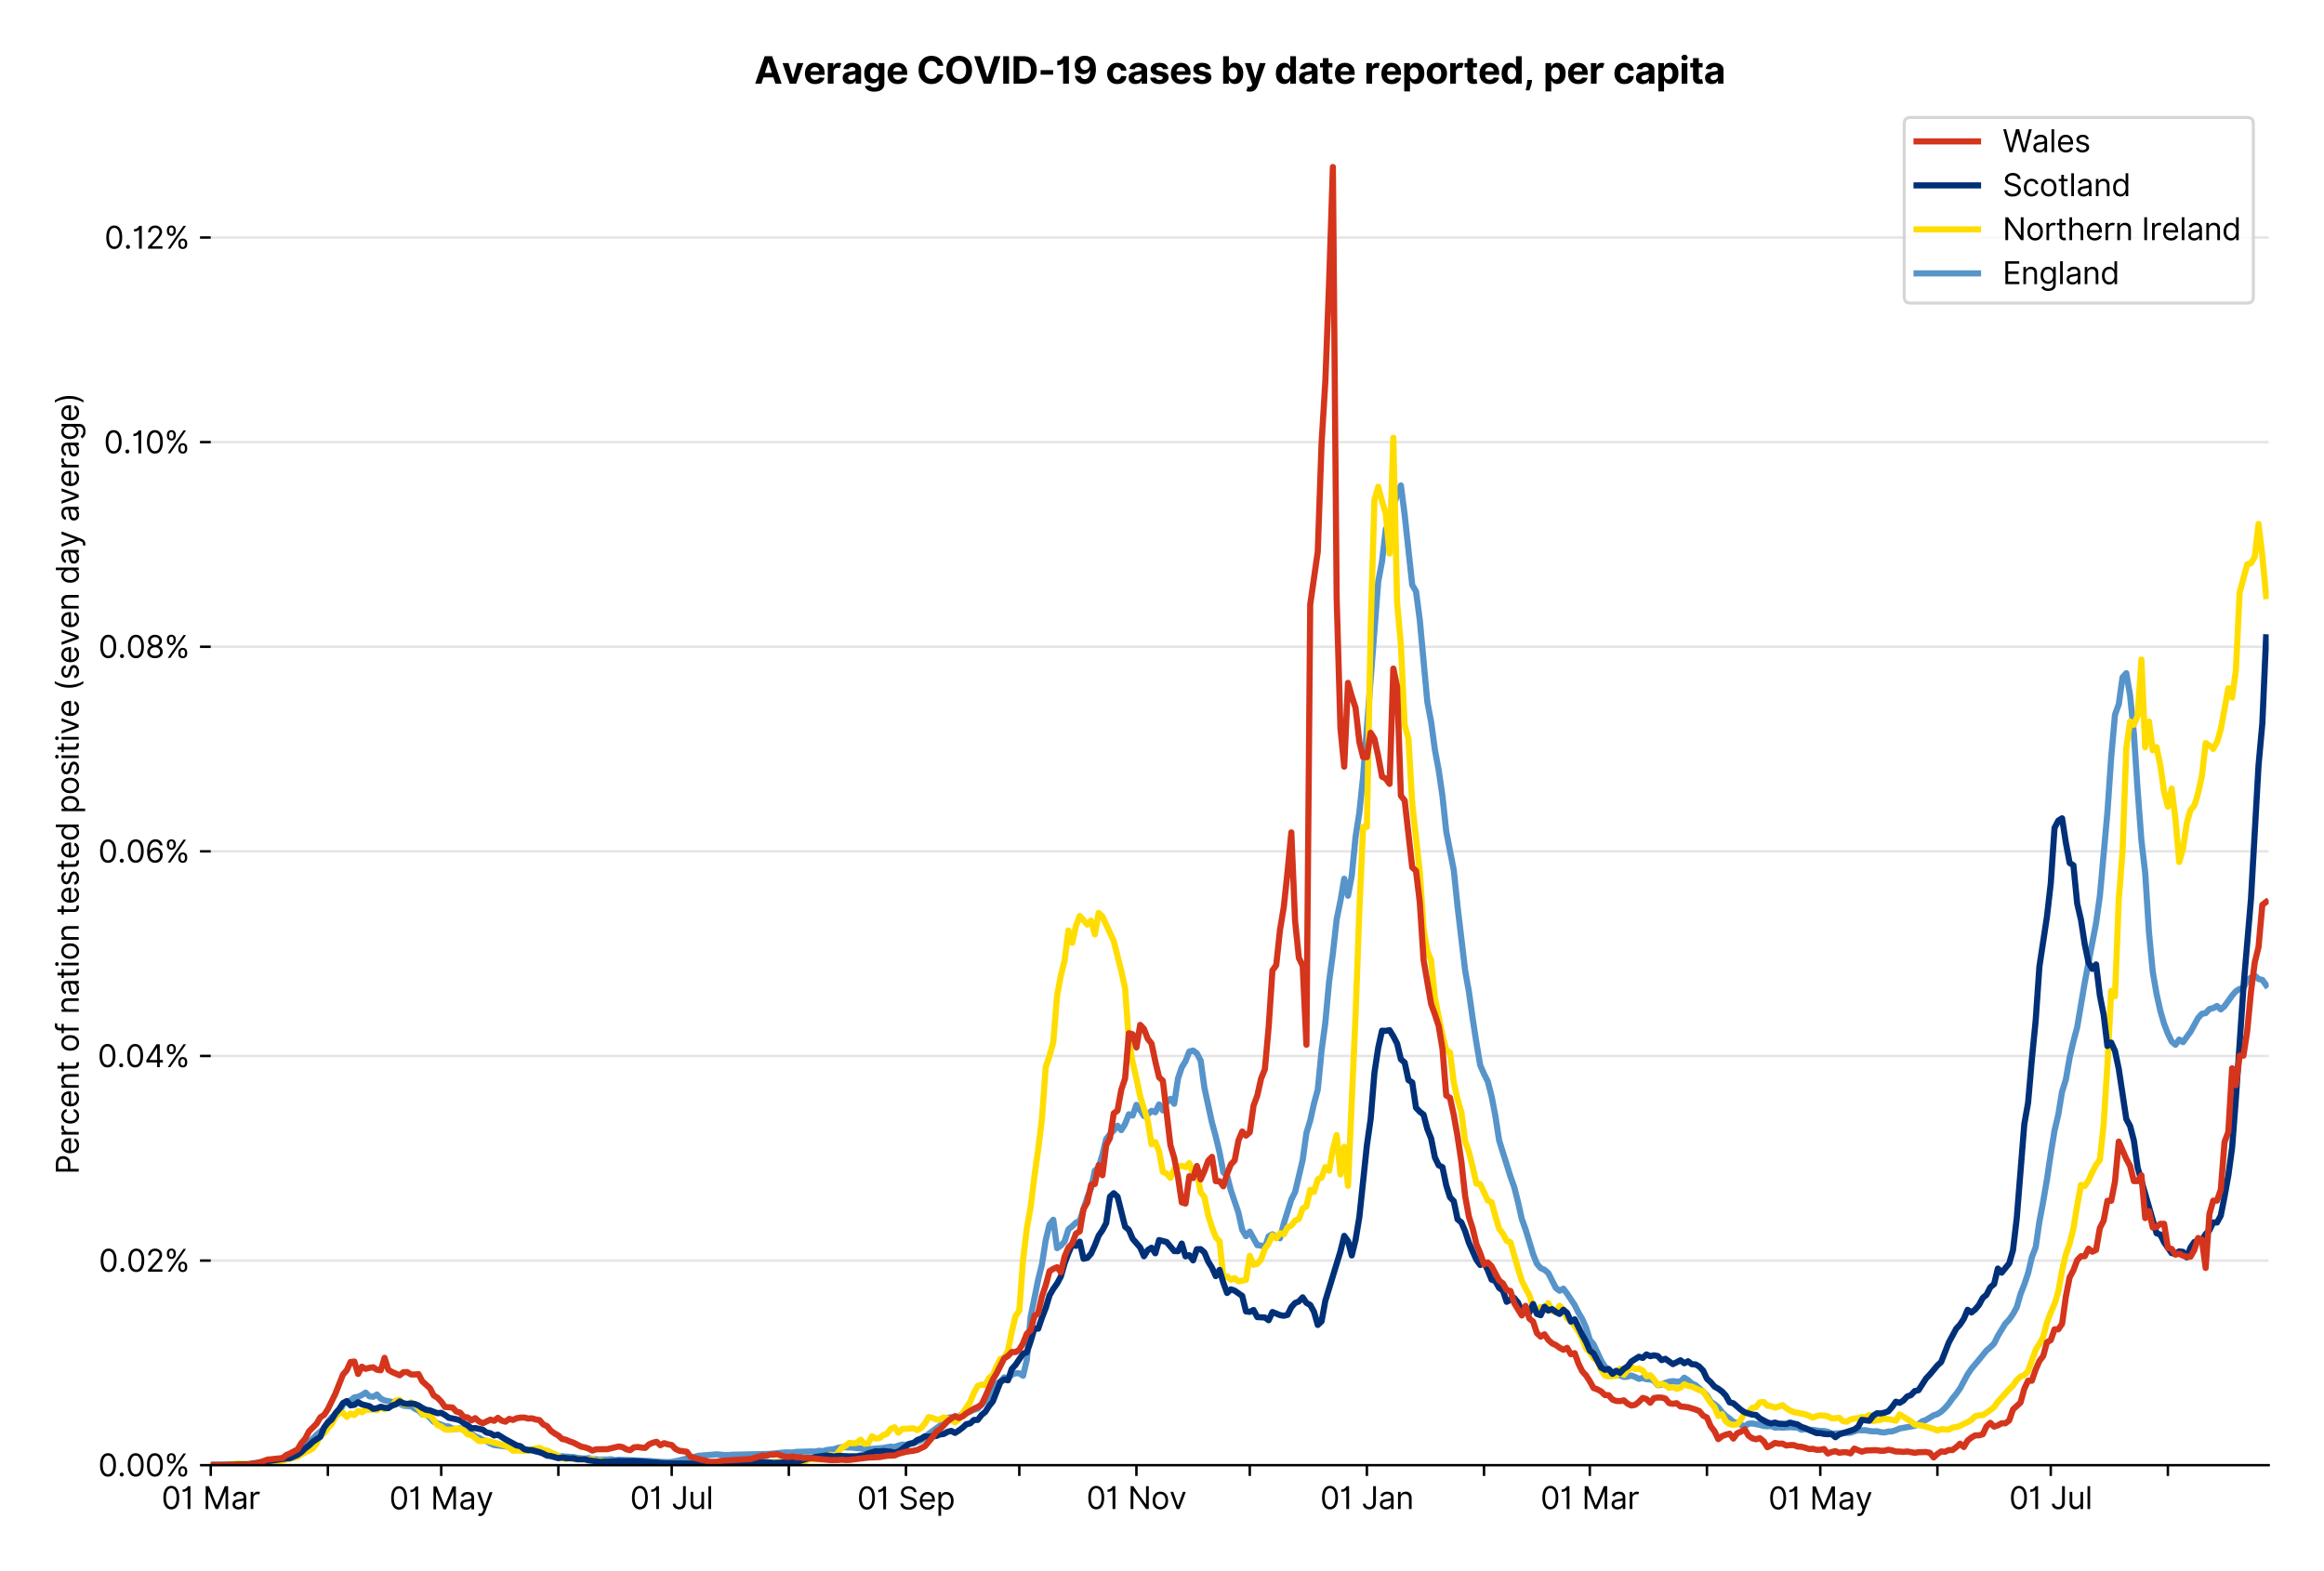 <?xml version="1.0" encoding="utf-8" standalone="no"?>
<!DOCTYPE svg PUBLIC "-//W3C//DTD SVG 1.1//EN"
  "http://www.w3.org/Graphics/SVG/1.1/DTD/svg11.dtd">
<svg version="1.1" viewBox="0 0 756.175 511.234" xmlns="http://www.w3.org/2000/svg" xmlns:xlink="http://www.w3.org/1999/xlink">
 <defs>
  <style type="text/css">*{stroke-linecap:butt;stroke-linejoin:round;}</style>
 </defs>
 <g id="figure_1">
  <g id="patch_1">
   <path d="M 0 511.234 
L 756.175 511.234 
L 756.175 0 
L 0 0 
z
" style="fill:#ffffff;"/>
  </g>
  <g id="axes_1">
   <g id="patch_2">
    <path d="M 68.575 476.745 
L 738.175 476.745 
L 738.175 33.225 
L 68.575 33.225 
z
" style="fill:#ffffff;"/>
   </g>
   <g id="matplotlib.axis_1">
    <g id="xtick_1">
     <g id="line2d_1">
      <defs>
       <path d="M 0 0 
L 0 3.5 
" id="m9df66b1076" style="stroke:#000000;stroke-width:0.8;"/>
      </defs>
      <g>
       <use style="stroke:#000000;stroke-width:0.8;" x="68.575" xlink:href="#m9df66b1076" y="476.745"/>
      </g>
     </g>
     <g id="text_1">
      <!-- 01 Mar -->
      <g transform="translate(52.538 491.018)scale(0.1 -0.1)">
       <defs>
        <path d="M 2000 -64 
Q 1230 -64 806 561 
Q 382 1186 382 2327 
Q 382 3459 809 4088 
Q 1236 4718 2000 4718 
Q 2764 4718 3191 4088 
Q 3618 3459 3618 2327 
Q 3618 1186 3194 561 
Q 2771 -64 2000 -64 
z
M 2000 436 
Q 2509 436 2791 927 
Q 3073 1418 3073 2327 
Q 3073 3234 2789 3730 
Q 2505 4227 2000 4227 
Q 1496 4227 1211 3730 
Q 927 3234 927 2327 
Q 927 1418 1210 927 
Q 1493 436 2000 436 
z
" id="Inter-Regular-30" transform="scale(0.016)"/>
        <path d="M 1973 4655 
L 1973 0 
L 1409 0 
L 1409 3836 
L 1373 3836 
Q 1341 3773 1209 3692 
Q 1077 3611 868 3551 
Q 659 3491 391 3491 
L 391 3964 
Q 661 3964 859 4061 
Q 1057 4159 1190 4291 
Q 1323 4423 1392 4529 
Q 1461 4636 1473 4655 
L 1973 4655 
z
" id="Inter-Regular-31" transform="scale(0.016)"/>
        <path id="Inter-Regular-20" transform="scale(0.016)"/>
        <path d="M 564 4655 
L 1236 4655 
L 2818 791 
L 2873 791 
L 4455 4655 
L 5127 4655 
L 5127 0 
L 4600 0 
L 4600 3536 
L 4555 3536 
L 3100 0 
L 2591 0 
L 1136 3536 
L 1091 3536 
L 1091 0 
L 564 0 
L 564 4655 
z
" id="Inter-Regular-4d" transform="scale(0.016)"/>
        <path d="M 1518 -82 
Q 1186 -82 916 44 
Q 646 170 486 410 
Q 327 650 327 991 
Q 327 1291 445 1478 
Q 564 1666 761 1773 
Q 959 1880 1199 1933 
Q 1439 1986 1682 2018 
Q 2000 2059 2199 2080 
Q 2398 2102 2490 2154 
Q 2582 2207 2582 2336 
L 2582 2355 
Q 2582 2691 2399 2877 
Q 2216 3064 1846 3064 
Q 1461 3064 1243 2895 
Q 1025 2727 936 2536 
L 427 2718 
Q 564 3036 792 3214 
Q 1021 3393 1292 3464 
Q 1564 3536 1827 3536 
Q 1996 3536 2215 3496 
Q 2434 3457 2640 3334 
Q 2846 3211 2982 2963 
Q 3118 2716 3118 2300 
L 3118 0 
L 2582 0 
L 2582 473 
L 2555 473 
Q 2500 359 2373 229 
Q 2246 100 2034 9 
Q 1823 -82 1518 -82 
z
M 1600 400 
Q 1918 400 2137 525 
Q 2357 650 2469 847 
Q 2582 1045 2582 1264 
L 2582 1755 
Q 2548 1714 2433 1681 
Q 2318 1648 2169 1624 
Q 2021 1600 1881 1583 
Q 1741 1566 1655 1555 
Q 1446 1527 1265 1467 
Q 1084 1407 974 1287 
Q 864 1168 864 964 
Q 864 684 1072 542 
Q 1280 400 1600 400 
z
" id="Inter-Regular-61" transform="scale(0.016)"/>
        <path d="M 491 0 
L 491 3491 
L 1009 3491 
L 1009 2964 
L 1046 2964 
Q 1139 3223 1389 3384 
Q 1639 3545 1955 3545 
Q 2100 3545 2209 3511 
Q 2318 3477 2400 3418 
L 2218 2964 
Q 2161 2993 2085 3010 
Q 2009 3027 1909 3027 
Q 1527 3027 1277 2794 
Q 1027 2561 1027 2209 
L 1027 0 
L 491 0 
z
" id="Inter-Regular-72" transform="scale(0.016)"/>
       </defs>
       <use xlink:href="#Inter-Regular-30"/>
       <use x="62.5" xlink:href="#Inter-Regular-31"/>
       <use x="106.676" xlink:href="#Inter-Regular-20"/>
       <use x="134.801" xlink:href="#Inter-Regular-4d"/>
       <use x="225.994" xlink:href="#Inter-Regular-61"/>
       <use x="282.386" xlink:href="#Inter-Regular-72"/>
      </g>
     </g>
    </g>
    <g id="xtick_2">
     <g id="line2d_2">
      <g>
       <use style="stroke:#000000;stroke-width:0.8;" x="106.685" xlink:href="#m9df66b1076" y="476.745"/>
      </g>
     </g>
    </g>
    <g id="xtick_3">
     <g id="line2d_3">
      <g>
       <use style="stroke:#000000;stroke-width:0.8;" x="143.565" xlink:href="#m9df66b1076" y="476.745"/>
      </g>
     </g>
     <g id="text_2">
      <!-- 01 May -->
      <g transform="translate(126.662 491.117)scale(0.1 -0.1)">
       <defs>
        <path d="M 818 -1355 
Q 682 -1355 575 -1333 
Q 468 -1311 427 -1291 
L 564 -818 
Q 857 -893 1053 -814 
Q 1250 -736 1391 -345 
L 1509 -18 
L 218 3491 
L 800 3491 
L 1764 709 
L 1800 709 
L 2764 3491 
L 3346 3491 
L 1846 -564 
Q 1550 -1355 818 -1355 
z
" id="Inter-Regular-79" transform="scale(0.016)"/>
       </defs>
       <use xlink:href="#Inter-Regular-30"/>
       <use x="62.5" xlink:href="#Inter-Regular-31"/>
       <use x="106.676" xlink:href="#Inter-Regular-20"/>
       <use x="134.801" xlink:href="#Inter-Regular-4d"/>
       <use x="225.994" xlink:href="#Inter-Regular-61"/>
       <use x="282.386" xlink:href="#Inter-Regular-79"/>
      </g>
     </g>
    </g>
    <g id="xtick_4">
     <g id="line2d_4">
      <g>
       <use style="stroke:#000000;stroke-width:0.8;" x="181.675" xlink:href="#m9df66b1076" y="476.745"/>
      </g>
     </g>
    </g>
    <g id="xtick_5">
     <g id="line2d_5">
      <g>
       <use style="stroke:#000000;stroke-width:0.8;" x="218.555" xlink:href="#m9df66b1076" y="476.745"/>
      </g>
     </g>
     <g id="text_3">
      <!-- 01 Jul -->
      <g transform="translate(205.011 491.018)scale(0.1 -0.1)">
       <defs>
        <path d="M 2346 4655 
L 2909 4655 
L 2909 1327 
Q 2909 657 2549 296 
Q 2189 -64 1582 -64 
Q 1200 -64 902 76 
Q 605 216 434 475 
Q 264 734 264 1091 
L 818 1091 
Q 818 795 1034 615 
Q 1250 436 1582 436 
Q 1948 436 2147 664 
Q 2346 893 2346 1327 
L 2346 4655 
z
" id="Inter-Regular-4a" transform="scale(0.016)"/>
        <path d="M 2691 1427 
L 2691 3491 
L 3227 3491 
L 3227 0 
L 2691 0 
L 2691 591 
L 2655 591 
Q 2532 325 2273 140 
Q 2014 -45 1618 -45 
Q 1127 -45 809 280 
Q 491 605 491 1273 
L 491 3491 
L 1027 3491 
L 1027 1309 
Q 1027 927 1242 700 
Q 1457 473 1791 473 
Q 1991 473 2199 575 
Q 2407 677 2549 888 
Q 2691 1100 2691 1427 
z
" id="Inter-Regular-75" transform="scale(0.016)"/>
        <path d="M 1027 4655 
L 1027 0 
L 491 0 
L 491 4655 
L 1027 4655 
z
" id="Inter-Regular-6c" transform="scale(0.016)"/>
       </defs>
       <use xlink:href="#Inter-Regular-30"/>
       <use x="62.5" xlink:href="#Inter-Regular-31"/>
       <use x="106.676" xlink:href="#Inter-Regular-20"/>
       <use x="134.801" xlink:href="#Inter-Regular-4a"/>
       <use x="189.063" xlink:href="#Inter-Regular-75"/>
       <use x="247.159" xlink:href="#Inter-Regular-6c"/>
      </g>
     </g>
    </g>
    <g id="xtick_6">
     <g id="line2d_6">
      <g>
       <use style="stroke:#000000;stroke-width:0.8;" x="256.665" xlink:href="#m9df66b1076" y="476.745"/>
      </g>
     </g>
    </g>
    <g id="xtick_7">
     <g id="line2d_7">
      <g>
       <use style="stroke:#000000;stroke-width:0.8;" x="294.774" xlink:href="#m9df66b1076" y="476.745"/>
      </g>
     </g>
     <g id="text_4">
      <!-- 01 Sep -->
      <g transform="translate(278.887 491.117)scale(0.1 -0.1)">
       <defs>
        <path d="M 3109 3491 
Q 3068 3836 2777 4027 
Q 2486 4218 2064 4218 
Q 1600 4218 1318 3999 
Q 1036 3780 1036 3445 
Q 1036 3195 1189 3042 
Q 1343 2889 1553 2803 
Q 1764 2718 1936 2673 
L 2409 2545 
Q 2591 2498 2815 2414 
Q 3039 2330 3244 2185 
Q 3450 2041 3584 1816 
Q 3718 1591 3718 1264 
Q 3718 886 3521 581 
Q 3325 277 2949 97 
Q 2573 -82 2036 -82 
Q 1286 -82 845 272 
Q 405 627 364 1200 
L 946 1200 
Q 968 936 1124 764 
Q 1280 593 1519 510 
Q 1759 427 2036 427 
Q 2359 427 2616 533 
Q 2873 639 3023 828 
Q 3173 1018 3173 1273 
Q 3173 1505 3043 1650 
Q 2914 1795 2702 1886 
Q 2491 1977 2246 2045 
L 1673 2209 
Q 1127 2366 809 2657 
Q 491 2948 491 3418 
Q 491 3809 703 4101 
Q 916 4393 1276 4555 
Q 1636 4718 2082 4718 
Q 2532 4718 2882 4558 
Q 3232 4398 3437 4120 
Q 3643 3843 3655 3491 
L 3109 3491 
z
" id="Inter-Regular-53" transform="scale(0.016)"/>
        <path d="M 1955 -73 
Q 1450 -73 1085 151 
Q 721 375 524 778 
Q 327 1182 327 1718 
Q 327 2255 524 2665 
Q 721 3075 1074 3305 
Q 1427 3536 1900 3536 
Q 2173 3536 2439 3445 
Q 2705 3355 2923 3151 
Q 3141 2948 3270 2614 
Q 3400 2280 3400 1791 
L 3400 1564 
L 866 1564 
Q 884 1005 1183 707 
Q 1482 409 1955 409 
Q 2271 409 2498 545 
Q 2725 682 2827 955 
L 3346 809 
Q 3223 414 2854 170 
Q 2486 -73 1955 -73 
z
M 866 2027 
L 2855 2027 
Q 2855 2470 2595 2762 
Q 2336 3055 1900 3055 
Q 1593 3055 1368 2911 
Q 1143 2768 1013 2533 
Q 884 2298 866 2027 
z
" id="Inter-Regular-65" transform="scale(0.016)"/>
        <path d="M 491 -1309 
L 491 3491 
L 1009 3491 
L 1009 2936 
L 1073 2936 
Q 1132 3027 1237 3169 
Q 1343 3311 1542 3423 
Q 1741 3536 2082 3536 
Q 2523 3536 2859 3315 
Q 3196 3095 3384 2690 
Q 3573 2286 3573 1736 
Q 3573 1182 3384 776 
Q 3196 370 2861 148 
Q 2527 -73 2091 -73 
Q 1755 -73 1552 39 
Q 1350 152 1241 296 
Q 1132 441 1073 536 
L 1027 536 
L 1027 -1309 
L 491 -1309 
z
M 1018 1745 
Q 1018 1152 1276 780 
Q 1534 409 2018 409 
Q 2355 409 2581 587 
Q 2807 766 2921 1069 
Q 3036 1373 3036 1745 
Q 3036 2114 2923 2410 
Q 2811 2707 2585 2881 
Q 2359 3055 2018 3055 
Q 1527 3055 1272 2693 
Q 1018 2332 1018 1745 
z
" id="Inter-Regular-70" transform="scale(0.016)"/>
       </defs>
       <use xlink:href="#Inter-Regular-30"/>
       <use x="62.5" xlink:href="#Inter-Regular-31"/>
       <use x="106.676" xlink:href="#Inter-Regular-20"/>
       <use x="134.801" xlink:href="#Inter-Regular-53"/>
       <use x="198.58" xlink:href="#Inter-Regular-65"/>
       <use x="256.818" xlink:href="#Inter-Regular-70"/>
      </g>
     </g>
    </g>
    <g id="xtick_8">
     <g id="line2d_8">
      <g>
       <use style="stroke:#000000;stroke-width:0.8;" x="331.655" xlink:href="#m9df66b1076" y="476.745"/>
      </g>
     </g>
    </g>
    <g id="xtick_9">
     <g id="line2d_9">
      <g>
       <use style="stroke:#000000;stroke-width:0.8;" x="369.765" xlink:href="#m9df66b1076" y="476.745"/>
      </g>
     </g>
     <g id="text_5">
      <!-- 01 Nov -->
      <g transform="translate(353.493 491.018)scale(0.1 -0.1)">
       <defs>
        <path d="M 4255 4655 
L 4255 0 
L 3709 0 
L 1173 3655 
L 1127 3655 
L 1127 0 
L 564 0 
L 564 4655 
L 1109 4655 
L 3655 991 
L 3700 991 
L 3700 4655 
L 4255 4655 
z
" id="Inter-Regular-4e" transform="scale(0.016)"/>
        <path d="M 1909 -73 
Q 1436 -73 1080 152 
Q 725 377 526 781 
Q 327 1186 327 1727 
Q 327 2273 526 2679 
Q 725 3086 1080 3311 
Q 1436 3536 1909 3536 
Q 2382 3536 2737 3311 
Q 3093 3086 3292 2679 
Q 3491 2273 3491 1727 
Q 3491 1186 3292 781 
Q 3093 377 2737 152 
Q 2382 -73 1909 -73 
z
M 1909 409 
Q 2268 409 2500 593 
Q 2732 777 2843 1077 
Q 2955 1377 2955 1727 
Q 2955 2077 2843 2379 
Q 2732 2682 2500 2868 
Q 2268 3055 1909 3055 
Q 1550 3055 1318 2868 
Q 1086 2682 975 2379 
Q 864 2077 864 1727 
Q 864 1377 975 1077 
Q 1086 777 1318 593 
Q 1550 409 1909 409 
z
" id="Inter-Regular-6f" transform="scale(0.016)"/>
        <path d="M 3346 3491 
L 2055 0 
L 1509 0 
L 218 3491 
L 800 3491 
L 1764 709 
L 1800 709 
L 2764 3491 
L 3346 3491 
z
" id="Inter-Regular-76" transform="scale(0.016)"/>
       </defs>
       <use xlink:href="#Inter-Regular-30"/>
       <use x="62.5" xlink:href="#Inter-Regular-31"/>
       <use x="106.676" xlink:href="#Inter-Regular-20"/>
       <use x="134.801" xlink:href="#Inter-Regular-4e"/>
       <use x="210.085" xlink:href="#Inter-Regular-6f"/>
       <use x="269.744" xlink:href="#Inter-Regular-76"/>
      </g>
     </g>
    </g>
    <g id="xtick_10">
     <g id="line2d_10">
      <g>
       <use style="stroke:#000000;stroke-width:0.8;" x="406.645" xlink:href="#m9df66b1076" y="476.745"/>
      </g>
     </g>
    </g>
    <g id="xtick_11">
     <g id="line2d_11">
      <g>
       <use style="stroke:#000000;stroke-width:0.8;" x="444.755" xlink:href="#m9df66b1076" y="476.745"/>
      </g>
     </g>
     <g id="text_6">
      <!-- 01 Jan -->
      <g transform="translate(429.555 491.018)scale(0.1 -0.1)">
       <defs>
        <path d="M 1027 2100 
L 1027 0 
L 491 0 
L 491 3491 
L 1009 3491 
L 1009 2945 
L 1055 2945 
Q 1177 3211 1427 3373 
Q 1677 3536 2073 3536 
Q 2602 3536 2928 3211 
Q 3255 2886 3255 2218 
L 3255 0 
L 2718 0 
L 2718 2182 
Q 2718 2593 2504 2824 
Q 2291 3055 1918 3055 
Q 1534 3055 1280 2806 
Q 1027 2557 1027 2100 
z
" id="Inter-Regular-6e" transform="scale(0.016)"/>
       </defs>
       <use xlink:href="#Inter-Regular-30"/>
       <use x="62.5" xlink:href="#Inter-Regular-31"/>
       <use x="106.676" xlink:href="#Inter-Regular-20"/>
       <use x="134.801" xlink:href="#Inter-Regular-4a"/>
       <use x="189.063" xlink:href="#Inter-Regular-61"/>
       <use x="245.455" xlink:href="#Inter-Regular-6e"/>
      </g>
     </g>
    </g>
    <g id="xtick_12">
     <g id="line2d_12">
      <g>
       <use style="stroke:#000000;stroke-width:0.8;" x="482.864" xlink:href="#m9df66b1076" y="476.745"/>
      </g>
     </g>
    </g>
    <g id="xtick_13">
     <g id="line2d_13">
      <g>
       <use style="stroke:#000000;stroke-width:0.8;" x="517.286" xlink:href="#m9df66b1076" y="476.745"/>
      </g>
     </g>
     <g id="text_7">
      <!-- 01 Mar -->
      <g transform="translate(501.249 491.018)scale(0.1 -0.1)">
       <use xlink:href="#Inter-Regular-30"/>
       <use x="62.5" xlink:href="#Inter-Regular-31"/>
       <use x="106.676" xlink:href="#Inter-Regular-20"/>
       <use x="134.801" xlink:href="#Inter-Regular-4d"/>
       <use x="225.994" xlink:href="#Inter-Regular-61"/>
       <use x="282.386" xlink:href="#Inter-Regular-72"/>
      </g>
     </g>
    </g>
    <g id="xtick_14">
     <g id="line2d_14">
      <g>
       <use style="stroke:#000000;stroke-width:0.8;" x="555.396" xlink:href="#m9df66b1076" y="476.745"/>
      </g>
     </g>
    </g>
    <g id="xtick_15">
     <g id="line2d_15">
      <g>
       <use style="stroke:#000000;stroke-width:0.8;" x="592.276" xlink:href="#m9df66b1076" y="476.745"/>
      </g>
     </g>
     <g id="text_8">
      <!-- 01 May -->
      <g transform="translate(575.373 491.117)scale(0.1 -0.1)">
       <use xlink:href="#Inter-Regular-30"/>
       <use x="62.5" xlink:href="#Inter-Regular-31"/>
       <use x="106.676" xlink:href="#Inter-Regular-20"/>
       <use x="134.801" xlink:href="#Inter-Regular-4d"/>
       <use x="225.994" xlink:href="#Inter-Regular-61"/>
       <use x="282.386" xlink:href="#Inter-Regular-79"/>
      </g>
     </g>
    </g>
    <g id="xtick_16">
     <g id="line2d_16">
      <g>
       <use style="stroke:#000000;stroke-width:0.8;" x="630.386" xlink:href="#m9df66b1076" y="476.745"/>
      </g>
     </g>
    </g>
    <g id="xtick_17">
     <g id="line2d_17">
      <g>
       <use style="stroke:#000000;stroke-width:0.8;" x="667.266" xlink:href="#m9df66b1076" y="476.745"/>
      </g>
     </g>
     <g id="text_9">
      <!-- 01 Jul -->
      <g transform="translate(653.722 491.018)scale(0.1 -0.1)">
       <use xlink:href="#Inter-Regular-30"/>
       <use x="62.5" xlink:href="#Inter-Regular-31"/>
       <use x="106.676" xlink:href="#Inter-Regular-20"/>
       <use x="134.801" xlink:href="#Inter-Regular-4a"/>
       <use x="189.063" xlink:href="#Inter-Regular-75"/>
       <use x="247.159" xlink:href="#Inter-Regular-6c"/>
      </g>
     </g>
    </g>
    <g id="xtick_18">
     <g id="line2d_18">
      <g>
       <use style="stroke:#000000;stroke-width:0.8;" x="705.376" xlink:href="#m9df66b1076" y="476.745"/>
      </g>
     </g>
    </g>
   </g>
   <g id="matplotlib.axis_2">
    <g id="ytick_1">
     <g id="line2d_19">
      <path clip-path="url(#p45d78e12a2)" d="M 68.575 476.745 
L 738.175 476.745 
" style="fill:none;stroke:#e5e5e5;stroke-linecap:square;stroke-width:0.8;"/>
     </g>
     <g id="line2d_20">
      <defs>
       <path d="M 0 0 
L -3.5 0 
" id="m4897d0c2e9" style="stroke:#000000;stroke-width:0.8;"/>
      </defs>
      <g>
       <use style="stroke:#000000;stroke-width:0.8;" x="68.575" xlink:href="#m4897d0c2e9" y="476.745"/>
      </g>
     </g>
     <g id="text_10">
      <!-- 0.00% -->
      <g transform="translate(31.944 480.382)scale(0.1 -0.1)">
       <defs>
        <path d="M 882 -36 
Q 714 -36 593 84 
Q 473 205 473 373 
Q 473 541 593 661 
Q 714 782 882 782 
Q 1050 782 1170 661 
Q 1291 541 1291 373 
Q 1291 205 1170 84 
Q 1050 -36 882 -36 
z
" id="Inter-Regular-2e" transform="scale(0.016)"/>
        <path d="M 2855 873 
L 2855 1118 
Q 2855 1373 2960 1585 
Q 3066 1798 3269 1926 
Q 3473 2055 3764 2055 
Q 4059 2055 4259 1926 
Q 4459 1798 4561 1585 
Q 4664 1373 4664 1118 
L 4664 873 
Q 4664 618 4560 405 
Q 4457 193 4256 64 
Q 4055 -64 3764 -64 
Q 3468 -64 3266 64 
Q 3064 193 2959 405 
Q 2855 618 2855 873 
z
M 536 3536 
L 536 3782 
Q 536 4036 642 4248 
Q 748 4461 951 4589 
Q 1155 4718 1446 4718 
Q 1741 4718 1941 4589 
Q 2141 4461 2243 4248 
Q 2346 4036 2346 3782 
L 2346 3536 
Q 2346 3282 2242 3069 
Q 2139 2857 1937 2728 
Q 1736 2600 1446 2600 
Q 1150 2600 948 2728 
Q 746 2857 641 3069 
Q 536 3282 536 3536 
z
M 709 0 
L 3909 4655 
L 4427 4655 
L 1227 0 
L 709 0 
z
M 3318 1118 
L 3318 873 
Q 3318 661 3418 494 
Q 3518 327 3764 327 
Q 4002 327 4101 494 
Q 4200 661 4200 873 
L 4200 1118 
Q 4200 1330 4104 1497 
Q 4009 1664 3764 1664 
Q 3525 1664 3421 1497 
Q 3318 1330 3318 1118 
z
M 1000 3782 
L 1000 3536 
Q 1000 3325 1100 3158 
Q 1200 2991 1446 2991 
Q 1684 2991 1783 3158 
Q 1882 3325 1882 3536 
L 1882 3782 
Q 1882 3993 1786 4160 
Q 1691 4327 1446 4327 
Q 1207 4327 1103 4160 
Q 1000 3993 1000 3782 
z
" id="Inter-Regular-25" transform="scale(0.016)"/>
       </defs>
       <use xlink:href="#Inter-Regular-30"/>
       <use x="62.5" xlink:href="#Inter-Regular-2e"/>
       <use x="90.057" xlink:href="#Inter-Regular-30"/>
       <use x="152.557" xlink:href="#Inter-Regular-30"/>
       <use x="215.057" xlink:href="#Inter-Regular-25"/>
      </g>
     </g>
    </g>
    <g id="ytick_2">
     <g id="line2d_21">
      <path clip-path="url(#p45d78e12a2)" d="M 68.575 410.168 
L 738.175 410.168 
" style="fill:none;stroke:#e5e5e5;stroke-linecap:square;stroke-width:0.8;"/>
     </g>
     <g id="line2d_22">
      <g>
       <use style="stroke:#000000;stroke-width:0.8;" x="68.575" xlink:href="#m4897d0c2e9" y="410.168"/>
      </g>
     </g>
     <g id="text_11">
      <!-- 0.02% -->
      <g transform="translate(32.142 413.805)scale(0.1 -0.1)">
       <defs>
        <path d="M 482 0 
L 482 409 
L 2018 2091 
Q 2289 2386 2464 2605 
Q 2639 2825 2724 3019 
Q 2809 3214 2809 3427 
Q 2809 3795 2553 4011 
Q 2298 4227 1918 4227 
Q 1514 4227 1275 3985 
Q 1036 3743 1036 3345 
L 500 3345 
Q 500 3755 688 4064 
Q 877 4373 1203 4545 
Q 1530 4718 1936 4718 
Q 2346 4718 2661 4545 
Q 2977 4373 3156 4079 
Q 3336 3786 3336 3427 
Q 3336 3170 3244 2926 
Q 3152 2682 2926 2383 
Q 2700 2084 2300 1655 
L 1255 536 
L 1255 500 
L 3418 500 
L 3418 0 
L 482 0 
z
" id="Inter-Regular-32" transform="scale(0.016)"/>
       </defs>
       <use xlink:href="#Inter-Regular-30"/>
       <use x="62.5" xlink:href="#Inter-Regular-2e"/>
       <use x="90.057" xlink:href="#Inter-Regular-30"/>
       <use x="152.557" xlink:href="#Inter-Regular-32"/>
       <use x="213.068" xlink:href="#Inter-Regular-25"/>
      </g>
     </g>
    </g>
    <g id="ytick_3">
     <g id="line2d_23">
      <path clip-path="url(#p45d78e12a2)" d="M 68.575 343.591 
L 738.175 343.591 
" style="fill:none;stroke:#e5e5e5;stroke-linecap:square;stroke-width:0.8;"/>
     </g>
     <g id="line2d_24">
      <g>
       <use style="stroke:#000000;stroke-width:0.8;" x="68.575" xlink:href="#m4897d0c2e9" y="343.591"/>
      </g>
     </g>
     <g id="text_12">
      <!-- 0.04% -->
      <g transform="translate(31.773 347.228)scale(0.1 -0.1)">
       <defs>
        <path d="M 373 955 
L 373 1418 
L 2418 4655 
L 3100 4655 
L 3100 1455 
L 3736 1455 
L 3736 955 
L 3100 955 
L 3100 0 
L 2564 0 
L 2564 955 
L 373 955 
z
M 2564 1455 
L 2564 3936 
L 2527 3936 
L 982 1491 
L 982 1455 
L 2564 1455 
z
" id="Inter-Regular-34" transform="scale(0.016)"/>
       </defs>
       <use xlink:href="#Inter-Regular-30"/>
       <use x="62.5" xlink:href="#Inter-Regular-2e"/>
       <use x="90.057" xlink:href="#Inter-Regular-30"/>
       <use x="152.557" xlink:href="#Inter-Regular-34"/>
       <use x="216.761" xlink:href="#Inter-Regular-25"/>
      </g>
     </g>
    </g>
    <g id="ytick_4">
     <g id="line2d_25">
      <path clip-path="url(#p45d78e12a2)" d="M 68.575 277.014 
L 738.175 277.014 
" style="fill:none;stroke:#e5e5e5;stroke-linecap:square;stroke-width:0.8;"/>
     </g>
     <g id="line2d_26">
      <g>
       <use style="stroke:#000000;stroke-width:0.8;" x="68.575" xlink:href="#m4897d0c2e9" y="277.014"/>
      </g>
     </g>
     <g id="text_13">
      <!-- 0.06% -->
      <g transform="translate(31.958 280.651)scale(0.1 -0.1)">
       <defs>
        <path d="M 2027 -64 
Q 1741 -59 1454 45 
Q 1168 150 932 399 
Q 696 648 552 1074 
Q 409 1500 409 2145 
Q 409 3386 861 4056 
Q 1314 4727 2100 4727 
Q 2686 4727 3073 4384 
Q 3461 4041 3546 3491 
L 2991 3491 
Q 2914 3811 2691 4019 
Q 2468 4227 2100 4227 
Q 1559 4227 1249 3755 
Q 939 3284 936 2427 
L 973 2427 
Q 1164 2716 1461 2880 
Q 1759 3045 2118 3045 
Q 2518 3045 2850 2846 
Q 3182 2648 3382 2299 
Q 3582 1950 3582 1500 
Q 3582 1068 3389 710 
Q 3196 352 2847 142 
Q 2498 -68 2027 -64 
z
M 2027 436 
Q 2314 436 2542 579 
Q 2771 723 2903 964 
Q 3036 1205 3036 1500 
Q 3036 1789 2908 2026 
Q 2780 2264 2556 2404 
Q 2332 2545 2046 2545 
Q 1757 2545 1525 2397 
Q 1293 2250 1157 2010 
Q 1021 1770 1018 1491 
Q 1018 1214 1149 973 
Q 1280 732 1508 584 
Q 1736 436 2027 436 
z
" id="Inter-Regular-36" transform="scale(0.016)"/>
       </defs>
       <use xlink:href="#Inter-Regular-30"/>
       <use x="62.5" xlink:href="#Inter-Regular-2e"/>
       <use x="90.057" xlink:href="#Inter-Regular-30"/>
       <use x="152.557" xlink:href="#Inter-Regular-36"/>
       <use x="214.915" xlink:href="#Inter-Regular-25"/>
      </g>
     </g>
    </g>
    <g id="ytick_5">
     <g id="line2d_27">
      <path clip-path="url(#p45d78e12a2)" d="M 68.575 210.437 
L 738.175 210.437 
" style="fill:none;stroke:#e5e5e5;stroke-linecap:square;stroke-width:0.8;"/>
     </g>
     <g id="line2d_28">
      <g>
       <use style="stroke:#000000;stroke-width:0.8;" x="68.575" xlink:href="#m4897d0c2e9" y="210.437"/>
      </g>
     </g>
     <g id="text_14">
      <!-- 0.08% -->
      <g transform="translate(32.028 214.074)scale(0.1 -0.1)">
       <defs>
        <path d="M 1973 -64 
Q 1505 -64 1147 103 
Q 789 270 589 564 
Q 389 859 391 1236 
Q 389 1532 507 1783 
Q 625 2034 830 2203 
Q 1036 2373 1291 2418 
L 1291 2445 
Q 957 2532 759 2821 
Q 561 3111 564 3482 
Q 561 3836 743 4115 
Q 925 4395 1244 4556 
Q 1564 4718 1973 4718 
Q 2377 4718 2695 4556 
Q 3014 4395 3197 4115 
Q 3380 3836 3382 3482 
Q 3380 3111 3181 2821 
Q 2982 2532 2655 2445 
L 2655 2418 
Q 2907 2373 3109 2203 
Q 3311 2034 3431 1783 
Q 3552 1532 3555 1236 
Q 3552 859 3351 564 
Q 3150 270 2794 103 
Q 2439 -64 1973 -64 
z
M 1973 436 
Q 2446 436 2722 662 
Q 2998 889 3000 1264 
Q 2998 1527 2864 1729 
Q 2730 1932 2499 2048 
Q 2268 2164 1973 2164 
Q 1675 2164 1442 2048 
Q 1209 1932 1076 1729 
Q 943 1527 946 1264 
Q 943 889 1218 662 
Q 1493 436 1973 436 
z
M 1973 2645 
Q 2348 2645 2591 2864 
Q 2834 3084 2836 3445 
Q 2834 3800 2596 4013 
Q 2359 4227 1973 4227 
Q 1582 4227 1344 4013 
Q 1107 3800 1109 3445 
Q 1107 3084 1349 2864 
Q 1591 2645 1973 2645 
z
" id="Inter-Regular-38" transform="scale(0.016)"/>
       </defs>
       <use xlink:href="#Inter-Regular-30"/>
       <use x="62.5" xlink:href="#Inter-Regular-2e"/>
       <use x="90.057" xlink:href="#Inter-Regular-30"/>
       <use x="152.557" xlink:href="#Inter-Regular-38"/>
       <use x="214.205" xlink:href="#Inter-Regular-25"/>
      </g>
     </g>
    </g>
    <g id="ytick_6">
     <g id="line2d_29">
      <path clip-path="url(#p45d78e12a2)" d="M 68.575 143.86 
L 738.175 143.86 
" style="fill:none;stroke:#e5e5e5;stroke-linecap:square;stroke-width:0.8;"/>
     </g>
     <g id="line2d_30">
      <g>
       <use style="stroke:#000000;stroke-width:0.8;" x="68.575" xlink:href="#m4897d0c2e9" y="143.86"/>
      </g>
     </g>
     <g id="text_15">
      <!-- 0.10% -->
      <g transform="translate(33.777 147.497)scale(0.1 -0.1)">
       <use xlink:href="#Inter-Regular-30"/>
       <use x="62.5" xlink:href="#Inter-Regular-2e"/>
       <use x="90.057" xlink:href="#Inter-Regular-31"/>
       <use x="134.233" xlink:href="#Inter-Regular-30"/>
       <use x="196.733" xlink:href="#Inter-Regular-25"/>
      </g>
     </g>
    </g>
    <g id="ytick_7">
     <g id="line2d_31">
      <path clip-path="url(#p45d78e12a2)" d="M 68.575 77.284 
L 738.175 77.284 
" style="fill:none;stroke:#e5e5e5;stroke-linecap:square;stroke-width:0.8;"/>
     </g>
     <g id="line2d_32">
      <g>
       <use style="stroke:#000000;stroke-width:0.8;" x="68.575" xlink:href="#m4897d0c2e9" y="77.284"/>
      </g>
     </g>
     <g id="text_16">
      <!-- 0.12% -->
      <g transform="translate(33.975 80.92)scale(0.1 -0.1)">
       <use xlink:href="#Inter-Regular-30"/>
       <use x="62.5" xlink:href="#Inter-Regular-2e"/>
       <use x="90.057" xlink:href="#Inter-Regular-31"/>
       <use x="134.233" xlink:href="#Inter-Regular-32"/>
       <use x="194.744" xlink:href="#Inter-Regular-25"/>
      </g>
     </g>
    </g>
    <g id="text_17">
     <!-- Percent of nation tested positive (seven day average) -->
     <g transform="translate(25.614 382.124)rotate(-90)scale(0.1 -0.1)">
      <defs>
       <path d="M 564 0 
L 564 4655 
L 2136 4655 
Q 2684 4655 3033 4458 
Q 3382 4261 3550 3927 
Q 3718 3593 3718 3182 
Q 3718 2770 3551 2434 
Q 3384 2098 3036 1899 
Q 2689 1700 2146 1700 
L 1127 1700 
L 1127 0 
L 564 0 
z
M 1127 2200 
L 2127 2200 
Q 2689 2200 2926 2482 
Q 3164 2764 3164 3182 
Q 3164 3602 2925 3878 
Q 2686 4155 2118 4155 
L 1127 4155 
L 1127 2200 
z
" id="Inter-Regular-50" transform="scale(0.016)"/>
       <path d="M 1909 -73 
Q 1418 -73 1063 159 
Q 709 391 518 798 
Q 327 1205 327 1727 
Q 327 2259 524 2667 
Q 721 3075 1074 3305 
Q 1427 3536 1900 3536 
Q 2268 3536 2563 3400 
Q 2859 3264 3047 3018 
Q 3236 2773 3282 2445 
L 2746 2445 
Q 2684 2684 2474 2869 
Q 2264 3055 1909 3055 
Q 1439 3055 1151 2697 
Q 864 2339 864 1745 
Q 864 1139 1148 774 
Q 1432 409 1909 409 
Q 2223 409 2447 570 
Q 2671 732 2746 1018 
L 3282 1018 
Q 3236 709 3058 462 
Q 2880 216 2588 71 
Q 2296 -73 1909 -73 
z
" id="Inter-Regular-63" transform="scale(0.016)"/>
       <path d="M 2009 3491 
L 2009 3036 
L 1264 3036 
L 1264 1000 
Q 1264 773 1331 660 
Q 1398 548 1503 510 
Q 1609 473 1727 473 
Q 1816 473 1873 483 
Q 1930 493 1964 500 
L 2073 18 
Q 2018 -2 1920 -23 
Q 1823 -45 1673 -45 
Q 1446 -45 1228 52 
Q 1011 150 869 350 
Q 727 550 727 855 
L 727 3036 
L 200 3036 
L 200 3491 
L 727 3491 
L 727 4327 
L 1264 4327 
L 1264 3491 
L 2009 3491 
z
" id="Inter-Regular-74" transform="scale(0.016)"/>
       <path d="M 2046 3491 
L 2046 3036 
L 1264 3036 
L 1264 0 
L 727 0 
L 727 3036 
L 164 3036 
L 164 3491 
L 727 3491 
L 727 3973 
Q 727 4273 868 4473 
Q 1009 4673 1234 4773 
Q 1459 4873 1709 4873 
Q 1907 4873 2032 4841 
Q 2157 4809 2218 4782 
L 2064 4318 
Q 2023 4332 1951 4352 
Q 1880 4373 1764 4373 
Q 1498 4373 1381 4239 
Q 1264 4105 1264 3845 
L 1264 3491 
L 2046 3491 
z
" id="Inter-Regular-66" transform="scale(0.016)"/>
       <path d="M 491 0 
L 491 3491 
L 1027 3491 
L 1027 0 
L 491 0 
z
M 764 4073 
Q 607 4073 494 4179 
Q 382 4286 382 4436 
Q 382 4586 494 4693 
Q 607 4800 764 4800 
Q 921 4800 1033 4693 
Q 1146 4586 1146 4436 
Q 1146 4286 1033 4179 
Q 921 4073 764 4073 
z
" id="Inter-Regular-69" transform="scale(0.016)"/>
       <path d="M 2964 2709 
L 2482 2573 
Q 2411 2755 2245 2914 
Q 2080 3073 1727 3073 
Q 1407 3073 1194 2926 
Q 982 2780 982 2555 
Q 982 2355 1127 2239 
Q 1273 2123 1582 2045 
L 2100 1918 
Q 3027 1691 3027 973 
Q 3027 673 2855 436 
Q 2684 200 2377 63 
Q 2071 -73 1664 -73 
Q 1130 -73 780 159 
Q 430 391 336 836 
L 846 964 
Q 989 400 1655 400 
Q 2030 400 2251 560 
Q 2473 720 2473 945 
Q 2473 1316 1955 1436 
L 1373 1573 
Q 893 1686 669 1926 
Q 446 2166 446 2527 
Q 446 2823 613 3050 
Q 780 3277 1069 3406 
Q 1359 3536 1727 3536 
Q 2246 3536 2542 3309 
Q 2839 3082 2964 2709 
z
" id="Inter-Regular-73" transform="scale(0.016)"/>
       <path d="M 1809 -73 
Q 1373 -73 1039 148 
Q 705 370 516 776 
Q 327 1182 327 1736 
Q 327 2286 516 2690 
Q 705 3095 1041 3315 
Q 1377 3536 1818 3536 
Q 2159 3536 2358 3423 
Q 2557 3311 2662 3169 
Q 2768 3027 2827 2936 
L 2873 2936 
L 2873 4655 
L 3409 4655 
L 3409 0 
L 2891 0 
L 2891 536 
L 2827 536 
Q 2768 441 2659 296 
Q 2550 152 2348 39 
Q 2146 -73 1809 -73 
z
M 1882 409 
Q 2366 409 2624 780 
Q 2882 1152 2882 1745 
Q 2882 2332 2627 2693 
Q 2373 3055 1882 3055 
Q 1541 3055 1315 2881 
Q 1089 2707 976 2410 
Q 864 2114 864 1745 
Q 864 1373 978 1069 
Q 1093 766 1319 587 
Q 1546 409 1882 409 
z
" id="Inter-Regular-64" transform="scale(0.016)"/>
       <path d="M 682 1964 
Q 682 2823 906 3544 
Q 1130 4266 1546 4873 
L 2018 4873 
Q 1800 4573 1623 4095 
Q 1446 3618 1341 3061 
Q 1236 2505 1236 1964 
Q 1236 1423 1341 866 
Q 1446 309 1623 -168 
Q 1800 -645 2018 -945 
L 1546 -945 
Q 1130 -339 906 383 
Q 682 1105 682 1964 
z
" id="Inter-Regular-28" transform="scale(0.016)"/>
       <path d="M 1900 -1382 
Q 1316 -1382 976 -1169 
Q 636 -957 473 -682 
L 900 -382 
Q 973 -477 1084 -601 
Q 1196 -725 1390 -817 
Q 1584 -909 1900 -909 
Q 2323 -909 2598 -704 
Q 2873 -500 2873 -64 
L 2873 645 
L 2827 645 
Q 2768 550 2660 410 
Q 2552 270 2351 162 
Q 2150 55 1809 55 
Q 1386 55 1051 255 
Q 716 455 521 836 
Q 327 1218 327 1764 
Q 327 2300 516 2699 
Q 705 3098 1041 3317 
Q 1377 3536 1818 3536 
Q 2159 3536 2360 3423 
Q 2561 3311 2669 3169 
Q 2777 3027 2836 2936 
L 2891 2936 
L 2891 3491 
L 3409 3491 
L 3409 -100 
Q 3409 -550 3205 -833 
Q 3002 -1116 2660 -1249 
Q 2318 -1382 1900 -1382 
z
M 1882 536 
Q 2366 536 2624 864 
Q 2882 1193 2882 1773 
Q 2882 2339 2627 2697 
Q 2373 3055 1882 3055 
Q 1541 3055 1315 2882 
Q 1089 2709 976 2418 
Q 864 2127 864 1773 
Q 864 1227 1120 881 
Q 1377 536 1882 536 
z
" id="Inter-Regular-67" transform="scale(0.016)"/>
       <path d="M 1638 1940 
Q 1638 1081 1414 359 
Q 1191 -362 775 -969 
L 302 -969 
Q 520 -669 697 -191 
Q 875 286 979 842 
Q 1084 1399 1084 1940 
Q 1084 2481 979 3038 
Q 875 3595 697 4072 
Q 520 4549 302 4849 
L 775 4849 
Q 1191 4243 1414 3521 
Q 1638 2799 1638 1940 
z
" id="Inter-Regular-29" transform="scale(0.016)"/>
      </defs>
      <use xlink:href="#Inter-Regular-50"/>
      <use x="63.494" xlink:href="#Inter-Regular-65"/>
      <use x="121.733" xlink:href="#Inter-Regular-72"/>
      <use x="160.085" xlink:href="#Inter-Regular-63"/>
      <use x="215.909" xlink:href="#Inter-Regular-65"/>
      <use x="274.148" xlink:href="#Inter-Regular-6e"/>
      <use x="332.671" xlink:href="#Inter-Regular-74"/>
      <use x="369.034" xlink:href="#Inter-Regular-20"/>
      <use x="397.159" xlink:href="#Inter-Regular-6f"/>
      <use x="456.818" xlink:href="#Inter-Regular-66"/>
      <use x="492.898" xlink:href="#Inter-Regular-20"/>
      <use x="521.023" xlink:href="#Inter-Regular-6e"/>
      <use x="579.546" xlink:href="#Inter-Regular-61"/>
      <use x="635.938" xlink:href="#Inter-Regular-74"/>
      <use x="672.301" xlink:href="#Inter-Regular-69"/>
      <use x="696.023" xlink:href="#Inter-Regular-6f"/>
      <use x="755.682" xlink:href="#Inter-Regular-6e"/>
      <use x="814.205" xlink:href="#Inter-Regular-20"/>
      <use x="842.33" xlink:href="#Inter-Regular-74"/>
      <use x="878.693" xlink:href="#Inter-Regular-65"/>
      <use x="936.932" xlink:href="#Inter-Regular-73"/>
      <use x="989.205" xlink:href="#Inter-Regular-74"/>
      <use x="1025.568" xlink:href="#Inter-Regular-65"/>
      <use x="1083.807" xlink:href="#Inter-Regular-64"/>
      <use x="1145.881" xlink:href="#Inter-Regular-20"/>
      <use x="1174.006" xlink:href="#Inter-Regular-70"/>
      <use x="1234.943" xlink:href="#Inter-Regular-6f"/>
      <use x="1294.602" xlink:href="#Inter-Regular-73"/>
      <use x="1346.875" xlink:href="#Inter-Regular-69"/>
      <use x="1370.597" xlink:href="#Inter-Regular-74"/>
      <use x="1406.96" xlink:href="#Inter-Regular-69"/>
      <use x="1430.682" xlink:href="#Inter-Regular-76"/>
      <use x="1486.364" xlink:href="#Inter-Regular-65"/>
      <use x="1544.603" xlink:href="#Inter-Regular-20"/>
      <use x="1572.728" xlink:href="#Inter-Regular-28"/>
      <use x="1608.949" xlink:href="#Inter-Regular-73"/>
      <use x="1661.222" xlink:href="#Inter-Regular-65"/>
      <use x="1719.46" xlink:href="#Inter-Regular-76"/>
      <use x="1775.142" xlink:href="#Inter-Regular-65"/>
      <use x="1833.381" xlink:href="#Inter-Regular-6e"/>
      <use x="1891.904" xlink:href="#Inter-Regular-20"/>
      <use x="1920.029" xlink:href="#Inter-Regular-64"/>
      <use x="1982.103" xlink:href="#Inter-Regular-61"/>
      <use x="2038.495" xlink:href="#Inter-Regular-79"/>
      <use x="2094.176" xlink:href="#Inter-Regular-20"/>
      <use x="2122.301" xlink:href="#Inter-Regular-61"/>
      <use x="2178.694" xlink:href="#Inter-Regular-76"/>
      <use x="2234.375" xlink:href="#Inter-Regular-65"/>
      <use x="2292.614" xlink:href="#Inter-Regular-72"/>
      <use x="2330.966" xlink:href="#Inter-Regular-61"/>
      <use x="2387.358" xlink:href="#Inter-Regular-67"/>
      <use x="2448.296" xlink:href="#Inter-Regular-65"/>
      <use x="2506.535" xlink:href="#Inter-Regular-29"/>
     </g>
    </g>
   </g>
   <g id="line2d_33">
    <path clip-path="url(#p45d78e12a2)" d="M 31.695 476.733 
L 56.282 476.745 
L 74.722 476.639 
L 83.327 476.319 
L 88.245 475.703 
L 90.703 474.827 
L 91.933 474.431 
L 93.162 473.863 
L 94.391 473.625 
L 95.621 473.037 
L 96.85 472.279 
L 98.079 471.852 
L 99.309 470.809 
L 100.538 469.222 
L 101.767 468.153 
L 102.997 466.864 
L 105.455 464.777 
L 106.685 462.665 
L 107.914 461.167 
L 109.143 460.263 
L 110.373 459.611 
L 111.602 457.037 
L 112.831 456.134 
L 114.061 455.657 
L 115.29 454.679 
L 116.519 454.497 
L 117.749 453.917 
L 118.978 453.13 
L 120.207 454.343 
L 121.437 454.492 
L 122.666 453.752 
L 123.896 455.104 
L 125.125 455.678 
L 127.584 456.161 
L 128.813 456.216 
L 130.042 456.721 
L 131.272 457.369 
L 132.501 457.511 
L 133.73 457.54 
L 134.96 458.368 
L 136.189 458.978 
L 137.418 460.208 
L 138.648 460.323 
L 139.877 461.251 
L 141.106 462.617 
L 144.794 464.054 
L 146.024 464.167 
L 147.253 464.825 
L 148.482 464.949 
L 149.712 464.773 
L 150.941 465.07 
L 153.4 466.494 
L 154.629 467.349 
L 155.858 467.851 
L 157.088 468.506 
L 158.317 468.899 
L 159.547 469.696 
L 160.776 470.188 
L 164.464 470.616 
L 166.923 471.066 
L 168.152 471.349 
L 170.611 471.506 
L 173.069 471.95 
L 174.299 472.259 
L 176.757 472.723 
L 177.987 473.165 
L 181.675 473.78 
L 184.133 473.945 
L 186.592 474.112 
L 187.821 474.359 
L 190.28 474.607 
L 191.51 474.433 
L 192.739 474.77 
L 195.198 474.927 
L 197.656 474.915 
L 198.886 474.808 
L 200.115 475.145 
L 201.344 474.985 
L 206.262 475.168 
L 211.179 475.378 
L 214.867 475.676 
L 217.326 475.755 
L 218.555 475.696 
L 221.014 475.198 
L 223.472 474.575 
L 224.702 474.379 
L 227.161 473.699 
L 233.307 473.202 
L 235.766 473.456 
L 236.995 473.473 
L 238.225 473.342 
L 241.913 473.27 
L 250.518 473.066 
L 255.435 472.588 
L 257.894 472.616 
L 259.123 472.413 
L 264.041 472.27 
L 265.27 472.306 
L 266.5 472.042 
L 267.729 472.175 
L 268.958 471.822 
L 271.417 471.523 
L 272.646 471.111 
L 273.876 470.895 
L 277.564 471.031 
L 278.793 471.215 
L 280.022 471.236 
L 281.252 471.553 
L 282.481 471.447 
L 283.71 471.459 
L 287.398 471.136 
L 289.857 470.703 
L 291.086 470.845 
L 292.316 470.381 
L 293.545 470.051 
L 294.774 470.071 
L 296.004 469.764 
L 297.233 469.631 
L 299.692 468.66 
L 300.921 467.74 
L 302.151 466.575 
L 305.839 463.896 
L 308.297 461.357 
L 309.527 461.137 
L 310.756 461.364 
L 311.985 460.895 
L 313.215 459.958 
L 314.444 459.78 
L 316.903 458.717 
L 318.132 458.344 
L 320.591 455.781 
L 321.82 454.356 
L 323.049 451.953 
L 324.279 450.304 
L 325.508 449.458 
L 326.737 448.173 
L 327.967 448.543 
L 329.196 447.306 
L 330.425 446.822 
L 331.655 446.859 
L 332.884 447.641 
L 334.114 442.431 
L 335.343 428.483 
L 337.802 416.346 
L 339.031 411.384 
L 340.26 403.474 
L 341.49 398.426 
L 342.719 396.887 
L 343.948 406.118 
L 345.178 405.305 
L 346.407 403.901 
L 347.636 400.011 
L 348.866 399.008 
L 350.095 397.822 
L 351.324 397.255 
L 353.783 389.618 
L 355.012 386.658 
L 356.242 380.899 
L 357.471 379.873 
L 358.7 375.699 
L 359.93 370.602 
L 361.159 369.096 
L 362.388 367.813 
L 363.618 366.28 
L 364.847 367.718 
L 366.076 365.703 
L 367.306 362.572 
L 368.535 362.968 
L 369.765 359.491 
L 370.994 361.2 
L 372.223 363.143 
L 373.453 362.62 
L 374.682 361.44 
L 375.911 361.907 
L 377.141 359.364 
L 378.37 361.314 
L 379.599 358.631 
L 380.829 357.539 
L 382.058 359.139 
L 383.287 350.939 
L 384.517 347.329 
L 385.746 345.282 
L 386.975 342.152 
L 388.205 341.825 
L 389.434 342.732 
L 390.663 345.081 
L 391.893 353.996 
L 394.351 365.299 
L 395.581 369.802 
L 396.81 374.95 
L 398.039 381.452 
L 399.269 382.547 
L 400.498 387.324 
L 402.957 394.572 
L 404.186 400.16 
L 405.416 402.239 
L 406.645 400.748 
L 409.104 405.154 
L 410.333 405.277 
L 411.562 405.832 
L 412.792 402.25 
L 414.021 401.613 
L 415.25 402.592 
L 416.48 402.899 
L 417.709 398.142 
L 420.168 390.294 
L 421.397 387.869 
L 423.856 377.474 
L 425.085 368.627 
L 426.314 364.589 
L 427.544 359.053 
L 428.773 354.569 
L 430.002 341.904 
L 431.232 332.728 
L 432.461 319.393 
L 433.69 310.256 
L 434.92 299.137 
L 436.149 293.132 
L 437.378 285.924 
L 438.608 291.446 
L 439.837 284.882 
L 441.067 272.314 
L 442.296 264.45 
L 443.525 252.665 
L 448.443 189.275 
L 449.672 182.705 
L 450.901 172.14 
L 452.131 174.394 
L 453.36 165.092 
L 454.589 160.86 
L 455.819 157.955 
L 457.048 167.54 
L 459.507 190.335 
L 460.736 192.433 
L 461.965 201.74 
L 464.424 228.376 
L 465.653 234.882 
L 466.883 243.964 
L 468.112 250.585 
L 469.341 259.023 
L 470.571 270.535 
L 473.03 283.163 
L 474.259 294.978 
L 476.718 315.76 
L 477.947 322.679 
L 479.176 331.47 
L 480.406 339.418 
L 481.635 346.621 
L 482.864 349.438 
L 484.094 351.887 
L 485.323 356.66 
L 486.552 363.126 
L 487.782 371.063 
L 491.47 382.824 
L 492.699 386.292 
L 493.928 391.12 
L 495.158 396.635 
L 496.387 400.027 
L 498.846 408.114 
L 500.075 411.207 
L 501.304 412.626 
L 502.534 413.154 
L 503.763 414.22 
L 506.222 419.066 
L 507.451 419.988 
L 508.681 419.303 
L 509.91 420.945 
L 512.369 424.662 
L 513.598 427.114 
L 514.827 429.173 
L 516.057 431.985 
L 517.286 435.941 
L 518.515 437.429 
L 520.974 442.681 
L 522.203 444.658 
L 523.433 445.848 
L 524.662 446.341 
L 525.891 447.046 
L 528.35 448.044 
L 529.579 447.959 
L 530.809 447.557 
L 532.038 448.046 
L 533.267 448.657 
L 534.497 448.352 
L 535.726 448.777 
L 536.955 448.807 
L 538.185 449.256 
L 539.414 450.709 
L 540.643 450.546 
L 541.873 449.967 
L 543.102 449.56 
L 544.332 449.398 
L 545.561 449.577 
L 546.79 449.515 
L 548.02 448.278 
L 549.249 449.055 
L 550.478 450.158 
L 551.708 450.694 
L 554.166 452.795 
L 555.396 454.064 
L 556.625 456.085 
L 557.854 456.901 
L 559.084 457.914 
L 560.313 459.499 
L 561.542 460.721 
L 562.772 461.586 
L 564.001 462.682 
L 565.23 462.888 
L 566.46 463.576 
L 567.689 464.097 
L 568.918 463.263 
L 570.148 463.151 
L 572.606 463.628 
L 573.836 463.977 
L 575.065 464.091 
L 576.294 463.959 
L 577.524 464.527 
L 578.753 464.443 
L 579.983 464.537 
L 582.441 464.371 
L 584.9 464.529 
L 586.129 465.203 
L 587.359 465 
L 589.817 465.275 
L 592.276 465.607 
L 593.505 465.627 
L 594.735 465.88 
L 595.964 466.515 
L 602.111 466.172 
L 604.569 465.316 
L 605.799 465.402 
L 607.028 465.372 
L 608.257 465.638 
L 609.487 465.746 
L 610.716 465.701 
L 611.945 466.008 
L 613.175 466.101 
L 614.404 465.807 
L 615.634 465.741 
L 616.863 465.34 
L 618.092 464.81 
L 623.01 463.921 
L 624.239 463.389 
L 625.468 462.434 
L 626.698 462.007 
L 629.156 460.513 
L 630.386 460.126 
L 631.615 459.326 
L 632.844 458.166 
L 634.074 456.756 
L 635.303 455.013 
L 636.532 453.506 
L 637.762 451.767 
L 640.22 447.182 
L 641.45 445.386 
L 643.908 442.454 
L 646.367 439.414 
L 647.596 438.369 
L 648.826 437.152 
L 650.055 434.672 
L 652.514 430.654 
L 653.743 429.379 
L 654.973 427.589 
L 656.202 425.384 
L 657.431 421.056 
L 658.661 417.932 
L 659.89 414.288 
L 661.119 409.065 
L 662.349 405.87 
L 663.578 397.475 
L 664.807 390.965 
L 666.037 383.76 
L 667.266 375.413 
L 668.495 367.898 
L 669.725 362.675 
L 670.954 355.161 
L 672.183 351.288 
L 673.413 344.113 
L 674.642 338.855 
L 675.871 334.231 
L 678.33 319.655 
L 680.789 306.728 
L 682.018 300.318 
L 683.247 291.549 
L 685.706 264.318 
L 686.936 246.387 
L 688.165 232.569 
L 689.394 229.157 
L 690.624 220.389 
L 691.853 219.03 
L 693.082 226.282 
L 694.312 238.59 
L 695.541 257.166 
L 696.77 273.508 
L 698 284.049 
L 699.229 303.456 
L 700.458 316.245 
L 701.688 323.355 
L 702.917 328.889 
L 704.146 333.13 
L 705.376 336.331 
L 706.605 338.87 
L 707.834 339.95 
L 709.064 338.239 
L 710.293 339.094 
L 712.752 335.707 
L 715.21 331.237 
L 716.44 329.87 
L 717.669 329.656 
L 718.899 328.32 
L 720.128 328.017 
L 721.357 327.322 
L 722.587 328.452 
L 723.816 327.39 
L 726.275 323.941 
L 727.504 322.531 
L 728.733 321.773 
L 729.963 321.535 
L 731.192 318.921 
L 732.421 318.088 
L 733.651 317.444 
L 734.88 318.54 
L 736.109 318.832 
L 737.339 320.548 
L 737.339 320.548 
" style="fill:none;stroke:#5694ca;stroke-linecap:square;stroke-width:2;"/>
   </g>
   <g id="line2d_34">
    <path clip-path="url(#p45d78e12a2)" d="M 74.722 476.393 
L 75.951 476.393 
L 77.18 476.218 
L 79.639 476.323 
L 82.098 476.368 
L 83.327 476.167 
L 87.015 475.841 
L 88.245 475.59 
L 91.933 475.314 
L 93.162 474.887 
L 95.621 474.334 
L 96.85 473.983 
L 98.079 473.204 
L 100.538 471.999 
L 101.767 471.321 
L 102.997 469.663 
L 104.226 467.077 
L 105.455 466.348 
L 106.685 464.691 
L 107.914 463.36 
L 109.143 460.949 
L 110.373 459.819 
L 111.602 459.694 
L 112.831 461.05 
L 114.061 459.945 
L 115.29 460.422 
L 116.519 459.091 
L 117.749 459.543 
L 118.978 458.689 
L 120.207 458.739 
L 121.437 458.563 
L 122.666 458.865 
L 123.896 457.936 
L 125.125 458.563 
L 126.354 457.936 
L 127.584 457.433 
L 128.813 455.676 
L 130.042 455.5 
L 131.272 456.881 
L 132.501 457.006 
L 133.73 456.278 
L 134.96 457.057 
L 136.189 458.162 
L 137.418 460.095 
L 138.648 460.522 
L 139.877 460.422 
L 141.106 461.954 
L 142.336 463.686 
L 143.565 464.164 
L 144.794 465.118 
L 146.024 465.218 
L 147.253 465.143 
L 148.482 464.867 
L 149.712 464.917 
L 150.941 465.495 
L 152.17 466.725 
L 153.4 466.976 
L 155.858 468.885 
L 157.088 468.91 
L 158.317 468.734 
L 162.005 469.739 
L 164.464 470.417 
L 165.693 471.019 
L 166.923 472.074 
L 168.152 471.974 
L 171.84 472.099 
L 173.069 471.522 
L 175.528 471.12 
L 176.757 471.773 
L 177.987 471.923 
L 179.216 472.627 
L 180.445 473.079 
L 182.904 474.359 
L 184.133 474.811 
L 185.363 474.384 
L 186.592 474.736 
L 189.051 474.736 
L 190.28 474.887 
L 191.51 474.912 
L 192.739 474.786 
L 193.968 475.514 
L 195.198 475.188 
L 196.427 475.464 
L 198.886 475.489 
L 201.344 475.64 
L 202.574 475.715 
L 203.803 476.042 
L 211.179 476.469 
L 218.555 476.293 
L 219.784 476.142 
L 223.472 476.218 
L 224.702 476.368 
L 227.161 476.243 
L 229.619 476.343 
L 235.766 476.293 
L 238.225 475.59 
L 244.371 475.59 
L 246.83 475.891 
L 250.518 475.891 
L 251.747 475.715 
L 254.206 475.715 
L 255.435 475.841 
L 261.582 475.841 
L 262.812 474.962 
L 264.041 474.836 
L 267.729 474.836 
L 268.958 473.832 
L 270.188 473.355 
L 271.417 474.234 
L 273.876 471.12 
L 275.105 470.442 
L 276.334 469.462 
L 277.564 469.638 
L 278.793 469.513 
L 280.022 468.433 
L 281.252 469.789 
L 282.481 469.638 
L 283.71 467.328 
L 284.94 468.056 
L 286.169 467.905 
L 287.398 466.951 
L 288.628 466.499 
L 289.857 464.867 
L 291.086 464.415 
L 292.316 466.173 
L 293.545 464.967 
L 297.233 464.741 
L 298.463 465.344 
L 299.692 464.616 
L 300.921 463.184 
L 302.151 461.1 
L 303.38 461.326 
L 304.609 461.878 
L 305.839 461.853 
L 307.068 461.175 
L 308.297 461.527 
L 309.527 462.004 
L 310.756 462.807 
L 311.985 461.828 
L 313.215 459.819 
L 315.673 456.153 
L 316.903 453.189 
L 318.132 450.954 
L 319.361 450.553 
L 320.591 450.653 
L 321.82 448.368 
L 323.049 447.363 
L 324.279 444.601 
L 325.508 442.165 
L 326.737 441.889 
L 327.967 439.503 
L 329.196 433.35 
L 330.425 428.227 
L 331.655 426.47 
L 332.884 409.87 
L 334.114 399.649 
L 335.343 392.743 
L 336.572 382.799 
L 337.802 374.034 
L 339.031 363.889 
L 340.26 347.214 
L 341.49 343.548 
L 342.719 339.128 
L 343.948 323.96 
L 345.178 317.405 
L 346.407 312.534 
L 347.636 302.765 
L 348.866 306.783 
L 350.095 301.283 
L 351.324 298.044 
L 353.783 300.831 
L 355.012 299.575 
L 356.242 304.046 
L 357.471 297.039 
L 358.7 298.219 
L 362.388 306.18 
L 364.847 315.974 
L 366.076 321.499 
L 367.306 338.726 
L 368.535 345.607 
L 369.765 350.906 
L 370.994 356.782 
L 373.453 364.642 
L 374.682 372.327 
L 375.911 371.598 
L 377.141 374.637 
L 378.37 381.292 
L 379.599 381.844 
L 380.829 383.251 
L 382.058 380.438 
L 383.287 379.634 
L 384.517 379.333 
L 385.746 379.76 
L 386.975 378.454 
L 388.205 381.97 
L 389.434 381.091 
L 390.663 387.947 
L 391.893 389.479 
L 393.122 395.455 
L 394.351 399.323 
L 395.581 402.587 
L 396.81 403.868 
L 398.039 415.671 
L 399.269 415.294 
L 400.498 416.424 
L 401.727 415.872 
L 402.957 416.927 
L 405.416 416.45 
L 406.645 408.614 
L 407.874 411.553 
L 409.104 411.201 
L 410.333 409.745 
L 411.562 406.329 
L 412.792 404.622 
L 414.021 401.935 
L 415.25 402.939 
L 416.48 401.256 
L 417.709 401.633 
L 418.938 399.398 
L 420.168 398.77 
L 421.397 397.163 
L 422.626 396.611 
L 423.856 393.22 
L 425.085 392.542 
L 426.314 387.143 
L 427.544 387.846 
L 428.773 383.728 
L 430.002 383.175 
L 431.232 379.76 
L 432.461 380.94 
L 433.69 373.984 
L 434.92 369.338 
L 436.149 382.146 
L 437.378 373.155 
L 438.608 385.837 
L 441.067 330.439 
L 442.296 296.386 
L 443.525 269.064 
L 444.755 269.064 
L 445.984 204.323 
L 447.213 162.586 
L 448.443 158.392 
L 449.672 163.113 
L 450.901 167.081 
L 452.131 180.115 
L 453.36 142.446 
L 454.589 196.036 
L 455.819 209.848 
L 457.048 236.015 
L 458.277 240.36 
L 459.507 261.455 
L 461.965 283.679 
L 463.195 302.187 
L 464.424 309.47 
L 465.653 312.458 
L 466.883 324.814 
L 469.341 336.893 
L 470.571 341.589 
L 471.8 342.468 
L 473.03 352.237 
L 474.259 357.711 
L 475.488 361.805 
L 476.718 371.297 
L 477.947 374.813 
L 479.176 379.735 
L 480.406 385.134 
L 481.635 385.31 
L 484.094 390.609 
L 485.323 391.186 
L 486.552 395.707 
L 487.782 399.8 
L 489.011 401.432 
L 490.24 403.743 
L 491.47 404.195 
L 493.928 412.733 
L 495.158 416.726 
L 496.387 419.212 
L 497.616 421.397 
L 498.846 425.365 
L 500.075 426.922 
L 501.304 425.264 
L 502.534 426.244 
L 503.763 424.008 
L 504.992 426.369 
L 506.222 427.047 
L 507.451 424.862 
L 508.681 426.043 
L 509.91 428.956 
L 511.139 429.885 
L 512.369 431.417 
L 513.598 433.225 
L 514.827 435.535 
L 516.057 438.724 
L 517.286 439.955 
L 518.515 441.864 
L 519.745 442.717 
L 520.974 445.681 
L 522.203 447.564 
L 523.433 447.865 
L 525.891 447.665 
L 527.121 445.379 
L 528.35 447.363 
L 529.579 445.856 
L 530.809 444.802 
L 532.038 445.455 
L 533.267 445.329 
L 534.497 445.907 
L 535.726 447.815 
L 536.955 447.464 
L 538.185 448.82 
L 539.414 450.603 
L 540.643 450.276 
L 541.873 450.728 
L 543.102 451.582 
L 544.332 451.331 
L 545.561 451.884 
L 546.79 451.532 
L 548.02 450.427 
L 549.249 450.954 
L 550.478 451.18 
L 552.937 452.31 
L 554.166 452.712 
L 556.625 456.479 
L 557.854 457.835 
L 559.084 460.748 
L 560.313 460.146 
L 561.542 462.506 
L 562.772 463.385 
L 564.001 463.611 
L 565.23 463.46 
L 566.46 461.903 
L 567.689 459.668 
L 568.918 459.468 
L 570.148 458.086 
L 571.377 457.86 
L 572.606 456.328 
L 573.836 456.178 
L 575.065 457.358 
L 576.294 457.534 
L 577.524 457.986 
L 578.753 457.685 
L 579.983 457.207 
L 581.212 458.187 
L 582.441 458.965 
L 583.671 459.442 
L 587.359 460.196 
L 588.588 460.648 
L 589.817 461.276 
L 591.047 460.773 
L 592.276 460.522 
L 593.505 460.623 
L 594.735 460.849 
L 595.964 461.502 
L 597.193 461.477 
L 598.423 461.301 
L 599.652 462.381 
L 600.881 462.607 
L 602.111 461.878 
L 603.34 461.577 
L 604.569 461.426 
L 605.799 461.075 
L 607.028 461.15 
L 608.257 460.372 
L 609.487 462.406 
L 610.716 462.129 
L 611.945 461.979 
L 613.175 461.602 
L 615.634 461.979 
L 616.863 462.28 
L 618.092 460.221 
L 620.551 461.753 
L 621.78 462.481 
L 623.01 463.511 
L 625.468 463.887 
L 629.156 464.942 
L 630.386 465.469 
L 631.615 465.017 
L 634.074 465.168 
L 635.303 464.49 
L 636.532 464.339 
L 637.762 463.963 
L 638.991 463.285 
L 640.22 462.757 
L 641.45 462.029 
L 642.679 460.824 
L 643.908 460.522 
L 645.138 460.497 
L 647.596 458.815 
L 648.826 457.86 
L 650.055 456.102 
L 652.514 453.39 
L 653.743 452.009 
L 654.973 450.854 
L 656.202 449.046 
L 657.431 447.916 
L 658.661 447.439 
L 659.89 446.158 
L 662.349 439.227 
L 663.578 437.268 
L 664.807 434.983 
L 666.037 430.287 
L 667.266 427.072 
L 668.495 424.31 
L 669.725 420.242 
L 670.954 413.411 
L 672.183 408.162 
L 673.413 404.672 
L 674.642 399.775 
L 675.871 392.216 
L 677.101 385.536 
L 678.33 385.913 
L 679.559 384.105 
L 680.789 381.392 
L 682.018 379.032 
L 683.247 377.374 
L 684.477 365.923 
L 685.706 346.461 
L 686.936 322.428 
L 688.165 324.136 
L 689.394 292.795 
L 690.624 277.049 
L 691.853 243.474 
L 693.082 234.76 
L 694.312 235.84 
L 695.541 232.876 
L 696.77 214.619 
L 698 243.173 
L 699.229 234.76 
L 700.458 244.127 
L 701.688 243.097 
L 702.917 249.024 
L 704.146 257.637 
L 705.376 262.459 
L 706.605 256.608 
L 707.834 266.427 
L 709.064 280.49 
L 710.293 276.221 
L 711.522 267.858 
L 712.752 263.539 
L 713.981 262.107 
L 715.21 258.115 
L 716.44 252.514 
L 717.669 241.791 
L 718.899 242.57 
L 720.128 243.7 
L 721.357 241.49 
L 722.587 237.346 
L 725.045 223.936 
L 726.275 227 
L 727.504 218.135 
L 728.733 192.822 
L 731.192 183.63 
L 732.421 183.279 
L 733.651 181.169 
L 734.88 170.471 
L 736.109 180.843 
L 737.339 193.952 
L 737.339 193.952 
" style="fill:none;stroke:#ffdd00;stroke-linecap:square;stroke-width:2;"/>
   </g>
   <g id="line2d_35">
    <path clip-path="url(#p45d78e12a2)" d="M 69.804 476.684 
L 72.263 476.684 
L 80.868 476.458 
L 84.556 475.831 
L 85.786 475.57 
L 88.245 475.283 
L 93.162 474.551 
L 94.391 474.456 
L 96.85 473.359 
L 98.079 472.462 
L 99.309 471.279 
L 100.538 470.33 
L 101.767 469.155 
L 104.226 467.483 
L 105.455 464.48 
L 106.685 462.896 
L 107.914 461.878 
L 109.143 459.841 
L 110.373 458.466 
L 111.602 456.533 
L 112.831 455.872 
L 114.061 457.282 
L 115.29 457.116 
L 116.519 456.246 
L 117.749 456.951 
L 120.207 457.543 
L 121.437 458.413 
L 122.666 458.213 
L 123.896 457.743 
L 125.125 458.074 
L 126.354 458.17 
L 127.584 457.334 
L 128.813 456.942 
L 130.042 456.002 
L 131.272 456.603 
L 132.501 456.812 
L 133.73 456.664 
L 134.96 456.829 
L 136.189 457.325 
L 137.418 458.144 
L 138.648 458.718 
L 139.877 458.91 
L 142.336 459.824 
L 143.565 459.71 
L 144.794 460.415 
L 146.024 461.312 
L 148.482 461.808 
L 149.712 462.165 
L 150.941 463.07 
L 152.17 463.732 
L 153.4 464.75 
L 154.629 464.655 
L 157.088 465.203 
L 158.317 466.126 
L 159.547 466.361 
L 160.776 467.074 
L 162.005 466.805 
L 164.464 468.328 
L 168.152 470.312 
L 169.381 470.574 
L 170.611 471.575 
L 171.84 471.836 
L 173.069 471.853 
L 175.528 472.489 
L 176.757 472.985 
L 177.987 473.629 
L 179.216 473.777 
L 181.675 474.464 
L 182.904 474.256 
L 184.133 474.447 
L 186.592 474.525 
L 187.821 474.821 
L 190.28 474.821 
L 191.51 475.161 
L 195.198 475.64 
L 197.656 475.579 
L 201.344 475.396 
L 203.803 475.448 
L 206.262 475.396 
L 208.72 475.552 
L 216.096 476.127 
L 230.849 476.284 
L 233.307 476.179 
L 239.454 476.031 
L 243.142 475.822 
L 248.059 475.657 
L 249.289 475.822 
L 250.518 475.857 
L 251.747 476.014 
L 254.206 475.901 
L 255.435 475.814 
L 256.665 475.892 
L 259.123 475.526 
L 260.353 475.361 
L 262.812 474.569 
L 264.041 474.456 
L 265.27 474.09 
L 268.958 473.594 
L 271.417 473.907 
L 272.646 473.716 
L 276.334 473.864 
L 278.793 473.864 
L 280.022 473.603 
L 281.252 473.55 
L 282.481 472.924 
L 284.94 472.227 
L 286.169 472.271 
L 287.398 472.123 
L 289.857 472.375 
L 291.086 472.68 
L 292.316 472.332 
L 293.545 471.514 
L 294.774 470.556 
L 296.004 469.781 
L 297.233 469.494 
L 298.463 468.554 
L 299.692 468.093 
L 300.921 467.353 
L 302.151 467.475 
L 303.38 467.283 
L 304.609 467.257 
L 305.839 466.735 
L 307.068 466.596 
L 308.297 465.899 
L 309.527 465.586 
L 310.756 466.247 
L 311.985 465.455 
L 313.215 464.515 
L 314.444 463.392 
L 315.673 463.149 
L 316.903 462.026 
L 318.132 462.017 
L 319.361 460.407 
L 320.591 459.397 
L 321.82 457.491 
L 323.049 455.968 
L 325.508 449.709 
L 326.737 448.847 
L 327.967 449.135 
L 329.196 445.453 
L 330.425 444.112 
L 332.884 440.456 
L 334.114 440.021 
L 335.343 436.417 
L 336.572 432.283 
L 337.802 432.335 
L 339.031 428.731 
L 340.26 425.606 
L 341.49 421.507 
L 342.719 419.374 
L 343.948 417.651 
L 345.178 415.353 
L 346.407 411.027 
L 347.636 407.762 
L 348.866 404.942 
L 350.095 405.377 
L 351.324 404.002 
L 352.554 409.573 
L 353.783 409.294 
L 355.012 407.91 
L 356.242 405.212 
L 357.471 402.07 
L 358.7 400.285 
L 359.93 397.97 
L 361.159 389.379 
L 362.388 388.256 
L 363.618 389.379 
L 366.076 399.136 
L 367.306 400.181 
L 368.535 403.071 
L 370.994 405.908 
L 372.223 408.763 
L 373.453 406.753 
L 374.682 405.987 
L 375.911 407.806 
L 377.141 403.497 
L 379.599 404.124 
L 382.058 407.075 
L 383.287 407.11 
L 384.517 404.629 
L 385.746 408.789 
L 386.975 408.406 
L 388.205 410.104 
L 389.434 406.483 
L 390.663 406.457 
L 391.893 407.527 
L 393.122 410.478 
L 394.351 412.489 
L 395.581 415.231 
L 396.81 413.211 
L 398.039 417.363 
L 399.269 420.706 
L 400.498 419.522 
L 401.727 419.949 
L 404.186 421.663 
L 405.416 426.712 
L 406.645 426.86 
L 407.874 426.242 
L 409.104 428.566 
L 411.562 428.688 
L 412.792 429.584 
L 414.021 426.903 
L 416.48 427.913 
L 417.709 428.131 
L 418.938 427.826 
L 420.168 425.328 
L 421.397 423.961 
L 422.626 423.465 
L 423.856 422.133 
L 425.085 423.944 
L 426.314 424.597 
L 427.544 426.834 
L 428.773 431.116 
L 430.002 429.95 
L 431.232 423.248 
L 436.149 407.153 
L 437.378 402.131 
L 438.608 403.819 
L 439.837 408.494 
L 441.067 403.454 
L 442.296 396.011 
L 444.755 372.666 
L 445.984 364.066 
L 447.213 349.06 
L 448.443 340.895 
L 449.672 335.376 
L 450.901 335.428 
L 452.131 335.193 
L 453.36 337.195 
L 454.589 339.563 
L 455.819 344.673 
L 457.048 345.743 
L 458.277 351.436 
L 459.507 352.219 
L 460.736 360.419 
L 461.965 361.716 
L 463.195 362.691 
L 464.424 367.356 
L 465.653 370.429 
L 466.883 376.609 
L 468.112 379.16 
L 469.341 379.778 
L 470.571 385.697 
L 471.8 389.579 
L 473.03 390.85 
L 474.259 396.743 
L 475.488 397.752 
L 476.718 400.59 
L 477.947 404.376 
L 480.406 409.93 
L 481.635 411.601 
L 482.864 410.765 
L 484.094 413.298 
L 485.323 416.362 
L 486.552 416.815 
L 487.782 419.078 
L 489.011 419.94 
L 490.24 423.587 
L 491.47 422.891 
L 492.699 422.334 
L 493.928 423.857 
L 495.158 426.634 
L 496.387 427.199 
L 497.616 427.086 
L 498.846 424.309 
L 500.075 427.521 
L 501.304 427.948 
L 502.534 425.18 
L 503.763 426.442 
L 504.992 425.963 
L 506.222 426.877 
L 507.451 427.539 
L 508.681 426.181 
L 509.91 427.208 
L 511.139 430.02 
L 512.369 429.288 
L 514.827 434.354 
L 516.057 436.574 
L 517.286 439.438 
L 518.515 440.421 
L 520.974 444.983 
L 522.203 445.705 
L 523.433 445.444 
L 524.662 447.028 
L 525.891 446.027 
L 527.121 446.689 
L 528.35 445.4 
L 529.579 444.608 
L 530.809 443.007 
L 533.267 441.457 
L 534.497 441.849 
L 535.726 440.709 
L 536.955 441.283 
L 538.185 440.996 
L 539.414 441.231 
L 540.643 442.545 
L 541.873 442.127 
L 544.332 443.86 
L 546.79 442.606 
L 548.02 443.581 
L 549.249 442.928 
L 550.478 443.886 
L 551.708 443.947 
L 552.937 444.678 
L 554.166 445.984 
L 555.396 448.604 
L 556.625 449.726 
L 557.854 451.171 
L 559.084 451.859 
L 560.313 452.764 
L 561.542 454.087 
L 562.772 456.29 
L 564.001 456.603 
L 566.46 458.736 
L 567.689 459.545 
L 570.148 460.302 
L 571.377 460.398 
L 572.606 461.504 
L 575.065 462.827 
L 576.294 463.166 
L 577.524 462.879 
L 578.753 463.253 
L 581.212 463.349 
L 582.441 462.905 
L 584.9 463.497 
L 586.129 464.28 
L 587.359 464.672 
L 588.588 465.273 
L 591.047 466.291 
L 592.276 466.308 
L 593.505 466.57 
L 594.735 466.657 
L 595.964 466.604 
L 597.193 467.64 
L 598.423 466.726 
L 603.34 465.125 
L 604.569 464.263 
L 605.799 462 
L 608.257 462.296 
L 609.487 460.651 
L 610.716 459.85 
L 611.945 459.911 
L 613.175 459.649 
L 614.404 459.223 
L 615.634 457.813 
L 616.863 456.081 
L 618.092 456.455 
L 619.322 455.706 
L 620.551 454.383 
L 621.78 453.948 
L 623.01 452.625 
L 624.239 452.346 
L 626.698 448.517 
L 627.927 447.228 
L 630.386 444.295 
L 631.615 443.155 
L 634.074 436.87 
L 636.532 432.291 
L 637.762 430.977 
L 638.991 429.088 
L 640.22 426.181 
L 641.45 427.051 
L 642.679 426.076 
L 643.908 424.597 
L 645.138 422.325 
L 646.367 421.28 
L 647.596 418.852 
L 648.826 417.825 
L 650.055 412.759 
L 651.285 414.099 
L 653.743 411.07 
L 654.973 406.814 
L 656.202 396.429 
L 658.661 365.772 
L 659.89 358.835 
L 661.119 344.673 
L 662.349 332.19 
L 663.578 314.477 
L 666.037 298.208 
L 667.266 287.458 
L 668.495 269.388 
L 669.725 267.02 
L 670.954 266.263 
L 672.183 274.21 
L 673.413 280.782 
L 674.642 281.548 
L 675.871 294.013 
L 677.101 299.296 
L 678.33 307.287 
L 679.559 313.189 
L 680.789 315.26 
L 682.018 313.815 
L 683.247 323.939 
L 684.477 330.171 
L 685.706 340.347 
L 686.936 339.241 
L 688.165 341.966 
L 689.394 347.798 
L 691.853 364.118 
L 693.082 366.39 
L 694.312 371.108 
L 695.541 379.899 
L 701.688 401.278 
L 702.917 401.704 
L 704.146 404.22 
L 706.605 407.736 
L 707.834 407.98 
L 709.064 407.179 
L 710.293 407.327 
L 711.522 409.12 
L 712.752 405.917 
L 713.981 404.124 
L 715.21 403.671 
L 716.44 403.532 
L 717.669 401.556 
L 718.899 400.303 
L 720.128 397.761 
L 721.357 397.787 
L 722.587 395.541 
L 723.816 389.309 
L 725.045 382.493 
L 726.275 373.441 
L 727.504 357.407 
L 729.963 321.266 
L 732.421 292.42 
L 734.88 248.976 
L 736.109 235.415 
L 737.339 207.369 
L 737.339 207.369 
" style="fill:none;stroke:#003078;stroke-linecap:square;stroke-width:2;"/>
   </g>
   <g id="line2d_36">
    <path clip-path="url(#p45d78e12a2)" d="M 66.116 476.639 
L 69.804 476.719 
L 79.639 476.67 
L 83.327 476.202 
L 84.556 475.87 
L 87.015 474.935 
L 91.933 474.437 
L 93.162 473.427 
L 94.391 472.929 
L 96.85 471.587 
L 98.079 469.52 
L 99.309 468.133 
L 100.538 465.734 
L 102.997 463.261 
L 104.226 461.164 
L 105.455 460.38 
L 106.685 458.51 
L 109.143 453.442 
L 111.602 447.243 
L 112.831 445.855 
L 114.061 443.155 
L 115.29 443.019 
L 116.519 447.062 
L 117.749 444.694 
L 118.978 445.402 
L 120.207 445.056 
L 121.437 444.89 
L 122.666 445.689 
L 123.896 445.855 
L 125.125 441.813 
L 126.354 445.704 
L 127.584 446.428 
L 130.042 447.484 
L 131.272 446.488 
L 132.501 446.458 
L 133.73 447.212 
L 134.96 447.228 
L 136.189 447.122 
L 137.418 449.475 
L 139.877 451.662 
L 141.106 454.03 
L 142.336 454.799 
L 143.565 456.051 
L 144.794 457.801 
L 147.253 457.982 
L 148.482 459.294 
L 149.712 459.626 
L 150.941 461.074 
L 152.17 461.194 
L 153.4 462.175 
L 154.629 461.436 
L 155.858 462.507 
L 157.088 463.11 
L 159.547 461.918 
L 160.776 462.311 
L 162.005 461.33 
L 163.235 462.25 
L 164.464 462.597 
L 165.693 461.677 
L 166.923 462.024 
L 168.152 461.451 
L 169.381 461.27 
L 170.611 461.24 
L 171.84 461.571 
L 173.069 461.496 
L 174.299 461.873 
L 175.528 462.069 
L 176.757 463.487 
L 177.987 464.03 
L 179.216 465.523 
L 180.445 466.398 
L 181.675 467.107 
L 182.904 468.223 
L 184.133 468.449 
L 185.363 469.007 
L 186.592 469.4 
L 189.051 470.697 
L 190.28 470.953 
L 191.51 471.33 
L 192.739 471.994 
L 193.968 471.572 
L 197.656 471.526 
L 201.344 470.651 
L 202.574 470.878 
L 203.803 471.572 
L 205.032 471.873 
L 206.262 470.953 
L 207.491 470.817 
L 208.72 471.029 
L 209.95 471.119 
L 211.179 469.958 
L 212.408 469.445 
L 213.638 469.128 
L 214.867 470.259 
L 216.096 469.581 
L 217.326 469.958 
L 218.555 470.184 
L 219.784 471.451 
L 221.014 472.039 
L 223.472 472.371 
L 224.702 474 
L 228.39 475.026 
L 229.619 475.267 
L 230.849 475.674 
L 233.307 475.614 
L 234.537 475.327 
L 244.371 474.724 
L 248.059 473.608 
L 249.289 473.743 
L 250.518 473.291 
L 251.747 473.306 
L 252.977 473.155 
L 254.206 473.668 
L 255.435 473.955 
L 256.665 474.09 
L 257.894 473.864 
L 259.123 474.181 
L 260.353 474.166 
L 261.582 474.437 
L 262.812 474.347 
L 270.188 475.086 
L 272.646 475.071 
L 273.876 474.95 
L 275.105 475.071 
L 276.334 475.041 
L 282.481 474.271 
L 286.169 474.105 
L 288.628 473.668 
L 291.086 473.578 
L 292.316 473.035 
L 294.774 472.386 
L 297.233 472.039 
L 298.463 471.783 
L 300.921 470.591 
L 303.38 467.68 
L 304.609 465.825 
L 305.839 465.041 
L 308.297 462.492 
L 309.527 461.526 
L 310.756 460.772 
L 311.985 461.375 
L 313.215 460.863 
L 314.444 459.867 
L 316.903 458.359 
L 318.132 457.801 
L 319.361 457.031 
L 320.591 454.452 
L 323.049 448.872 
L 324.279 446.835 
L 326.737 441.994 
L 327.967 441.209 
L 329.196 439.927 
L 330.425 439.942 
L 331.655 439.188 
L 332.884 437.046 
L 334.114 433.939 
L 335.343 432.884 
L 336.572 428.208 
L 337.802 427.318 
L 339.031 421.828 
L 340.26 418.208 
L 341.49 413.623 
L 342.719 412.853 
L 343.948 412.325 
L 345.178 413.969 
L 346.407 408.856 
L 347.636 405.93 
L 348.866 404.588 
L 350.095 401.375 
L 351.324 400.666 
L 352.554 393.381 
L 353.783 391.285 
L 355.012 385.493 
L 356.242 385.251 
L 357.471 379.113 
L 358.7 382.401 
L 359.93 372.597 
L 361.159 370.274 
L 362.388 362.25 
L 363.618 361.36 
L 364.847 354.542 
L 366.076 350.907 
L 367.306 336.186 
L 368.535 336.533 
L 369.765 340.832 
L 370.994 333.471 
L 372.223 334.799 
L 373.453 337.996 
L 374.682 339.55 
L 375.911 345.357 
L 377.141 350.53 
L 378.37 351.662 
L 380.829 372.627 
L 382.058 376.76 
L 383.287 382.868 
L 384.517 391.239 
L 385.746 391.616 
L 386.975 382.733 
L 388.205 383.321 
L 389.434 379.384 
L 390.663 383.758 
L 391.893 381.028 
L 393.122 377.665 
L 394.351 376.413 
L 395.581 384.331 
L 396.81 384.331 
L 398.039 385.99 
L 399.269 381.933 
L 400.498 378.871 
L 401.727 377.589 
L 402.957 371.119 
L 404.186 368.162 
L 405.416 369.52 
L 406.645 368.434 
L 407.874 359.791 
L 409.104 356.443 
L 410.333 350.922 
L 411.562 347.906 
L 412.792 334.15 
L 414.021 315.764 
L 415.25 314.06 
L 416.48 302.627 
L 417.709 295.161 
L 418.938 283.652 
L 420.168 270.847 
L 421.397 299.746 
L 422.626 311.707 
L 423.856 314.195 
L 425.085 339.957 
L 426.314 196.668 
L 428.773 179.504 
L 430.002 144.3 
L 431.232 124.164 
L 432.461 91.796 
L 433.69 54.345 
L 434.92 194.723 
L 436.149 236.97 
L 437.378 249.459 
L 438.608 222.189 
L 439.837 226.563 
L 441.067 230.349 
L 442.296 241.39 
L 443.525 246.367 
L 444.755 246.367 
L 445.984 238.418 
L 447.213 240.394 
L 448.443 246.05 
L 449.672 252.702 
L 450.901 253.35 
L 452.131 255.055 
L 453.36 217.543 
L 454.589 223.441 
L 455.819 258.901 
L 457.048 260.485 
L 459.507 282.234 
L 460.736 283.351 
L 461.965 293.592 
L 463.195 312.355 
L 465.653 326.669 
L 466.883 330.078 
L 468.112 333.848 
L 469.341 341.254 
L 470.571 356.443 
L 471.8 357.197 
L 473.03 362.868 
L 474.259 369.806 
L 475.488 377.891 
L 476.718 389.143 
L 477.947 395.9 
L 479.176 399.746 
L 480.406 404.905 
L 481.635 407.785 
L 482.864 411.436 
L 484.094 410.772 
L 485.323 412.009 
L 487.782 416.654 
L 489.011 417.589 
L 490.24 419.761 
L 491.47 420.063 
L 492.699 424.03 
L 495.158 428.042 
L 496.387 424.89 
L 497.616 429.037 
L 498.846 430.048 
L 500.075 433.773 
L 501.304 434.92 
L 502.534 434.151 
L 503.763 435.961 
L 504.992 437.092 
L 506.222 437.65 
L 507.451 438.525 
L 508.681 439.188 
L 509.91 438.555 
L 511.139 440.636 
L 512.369 440.304 
L 513.598 443.698 
L 514.827 446.187 
L 516.057 447.529 
L 517.286 449.43 
L 518.515 451.647 
L 519.745 452.069 
L 520.974 452.748 
L 522.203 453.924 
L 523.433 453.97 
L 524.662 455.403 
L 525.891 455.84 
L 527.121 455.9 
L 528.35 455.644 
L 529.579 456.73 
L 530.809 457.333 
L 532.038 457.107 
L 533.267 456.127 
L 534.497 454.86 
L 535.726 455.222 
L 536.955 456.428 
L 538.185 454.89 
L 539.414 454.724 
L 540.643 454.754 
L 541.873 455.071 
L 543.102 456.549 
L 544.332 456.775 
L 545.561 456.564 
L 546.79 457.62 
L 549.249 457.891 
L 551.708 458.645 
L 552.937 459.143 
L 554.166 460.636 
L 555.396 461.225 
L 556.625 464.09 
L 557.854 465.689 
L 559.084 468.268 
L 560.313 467.303 
L 561.542 466.82 
L 562.772 466.489 
L 564.001 468.087 
L 565.23 466.368 
L 566.46 465.84 
L 567.689 465.041 
L 568.918 467.137 
L 570.148 467.997 
L 571.377 468.299 
L 572.606 467.952 
L 573.836 468.947 
L 575.065 470.908 
L 576.294 470.289 
L 577.524 469.505 
L 578.753 469.746 
L 579.983 469.716 
L 581.212 470.35 
L 582.441 470.199 
L 583.671 470.199 
L 584.9 470.682 
L 586.129 470.757 
L 587.359 471.059 
L 588.588 471.496 
L 589.817 471.406 
L 591.047 471.737 
L 592.276 471.737 
L 593.505 471.481 
L 594.735 472.944 
L 595.964 472.461 
L 597.193 472.175 
L 598.423 472.703 
L 599.652 472.537 
L 600.881 472.537 
L 602.111 472.914 
L 603.34 471.345 
L 605.799 472.356 
L 607.028 471.979 
L 609.487 471.873 
L 610.716 471.873 
L 611.945 472.069 
L 613.175 472.039 
L 614.404 471.707 
L 615.634 471.918 
L 616.863 472.311 
L 618.092 472.311 
L 619.322 472.431 
L 620.551 472.28 
L 623.01 472.718 
L 624.239 472.522 
L 626.698 472.461 
L 627.927 472.703 
L 629.156 474.226 
L 630.386 473.095 
L 631.615 472.265 
L 632.844 472.401 
L 634.074 471.813 
L 635.303 471.813 
L 636.532 470.878 
L 637.762 469.746 
L 638.991 470.832 
L 640.22 468.721 
L 641.45 467.756 
L 642.679 467.047 
L 643.908 467.047 
L 645.138 466.7 
L 646.367 464.105 
L 647.596 462.959 
L 648.826 464.196 
L 650.055 463.789 
L 651.285 463.11 
L 652.514 463.11 
L 653.743 462.19 
L 654.973 458.615 
L 657.431 456.368 
L 658.661 451.873 
L 659.89 449.264 
L 661.119 449.264 
L 662.349 445.644 
L 663.578 442.838 
L 664.807 441.24 
L 666.037 436.715 
L 667.266 436.066 
L 668.495 432.537 
L 669.725 432.537 
L 670.954 430.742 
L 672.183 421.903 
L 673.413 415.614 
L 674.642 413.351 
L 675.871 410.033 
L 677.101 408.751 
L 678.33 408.751 
L 679.559 406.292 
L 680.789 407.288 
L 682.018 406.699 
L 683.247 399.58 
L 684.477 397.167 
L 685.706 390.711 
L 686.936 390.711 
L 688.165 384.467 
L 689.394 371.45 
L 691.853 377.122 
L 693.082 379.369 
L 694.312 384.316 
L 695.541 384.316 
L 696.77 382.416 
L 698 396.337 
L 699.229 394.09 
L 700.458 399.414 
L 701.688 399.233 
L 702.917 398.193 
L 704.146 398.193 
L 705.376 406.021 
L 706.605 406.383 
L 707.834 408.238 
L 709.064 407.936 
L 710.293 408.585 
L 711.522 408.902 
L 712.752 408.902 
L 713.981 406.715 
L 715.21 402.823 
L 716.44 403.396 
L 717.669 412.567 
L 718.899 394.995 
L 720.128 390.666 
L 721.357 390.666 
L 722.587 387.122 
L 723.816 371.586 
L 725.045 368.298 
L 726.275 347.589 
L 727.504 353.109 
L 728.733 343.487 
L 729.963 343.487 
L 731.192 335.538 
L 732.421 322.672 
L 733.651 313.139 
L 734.88 308.132 
L 736.109 294.421 
L 737.339 293.471 
L 737.339 293.471 
" style="fill:none;stroke:#d4351c;stroke-linecap:square;stroke-width:2;"/>
   </g>
   <g id="patch_3">
    <path d="M 68.575 476.745 
L 738.175 476.745 
" style="fill:none;stroke:#000000;stroke-linecap:square;stroke-linejoin:miter;stroke-width:0.8;"/>
   </g>
   <g id="text_18">
    <!-- Average COVID-19 cases by date reported, per capita -->
    <g transform="translate(245.43 27.225)scale(0.12 -0.12)">
     <defs>
      <path d="M 1207 0 
L 152 0 
L 1759 4655 
L 3027 4655 
L 4632 0 
L 3577 0 
L 3232 1061 
L 1552 1061 
L 1207 0 
z
M 1802 1830 
L 2984 1830 
L 2411 3591 
L 2375 3591 
L 1802 1830 
z
" id="Inter-Bold-41" transform="scale(0.016)"/>
      <path d="M 3641 3491 
L 2421 0 
L 1330 0 
L 109 3491 
L 1132 3491 
L 1857 993 
L 1893 993 
L 2616 3491 
L 3641 3491 
z
" id="Inter-Bold-76" transform="scale(0.016)"/>
      <path d="M 1977 -68 
Q 1441 -68 1052 151 
Q 664 370 455 773 
Q 246 1177 246 1730 
Q 246 2268 455 2675 
Q 664 3082 1044 3309 
Q 1425 3536 1939 3536 
Q 2400 3536 2771 3340 
Q 3143 3145 3361 2751 
Q 3580 2357 3580 1764 
L 3580 1498 
L 1202 1498 
L 1202 1495 
Q 1202 1105 1416 880 
Q 1630 655 1993 655 
Q 2236 655 2413 757 
Q 2591 859 2664 1059 
L 3559 1000 
Q 3457 514 3041 223 
Q 2625 -68 1977 -68 
z
M 1202 2098 
L 2668 2098 
Q 2666 2409 2468 2611 
Q 2271 2814 1955 2814 
Q 1632 2814 1425 2604 
Q 1218 2395 1202 2098 
z
" id="Inter-Bold-65" transform="scale(0.016)"/>
      <path d="M 386 0 
L 386 3491 
L 1325 3491 
L 1325 2882 
L 1361 2882 
Q 1457 3207 1681 3374 
Q 1905 3541 2200 3541 
Q 2341 3541 2461 3507 
Q 2582 3473 2677 3414 
L 2386 2614 
Q 2318 2648 2237 2671 
Q 2157 2695 2057 2695 
Q 1764 2695 1560 2495 
Q 1357 2295 1355 1975 
L 1355 0 
L 386 0 
z
" id="Inter-Bold-72" transform="scale(0.016)"/>
      <path d="M 1382 -66 
Q 882 -66 552 195 
Q 223 457 223 975 
Q 223 1366 407 1588 
Q 591 1811 890 1914 
Q 1189 2018 1534 2050 
Q 1989 2095 2184 2145 
Q 2380 2195 2380 2364 
L 2380 2377 
Q 2380 2593 2244 2711 
Q 2109 2830 1861 2830 
Q 1600 2830 1445 2716 
Q 1291 2602 1241 2427 
L 346 2500 
Q 446 2977 842 3256 
Q 1239 3536 1866 3536 
Q 2255 3536 2593 3413 
Q 2932 3291 3140 3030 
Q 3348 2770 3348 2355 
L 3348 0 
L 2430 0 
L 2430 484 
L 2402 484 
Q 2275 241 2021 87 
Q 1768 -66 1382 -66 
z
M 1659 602 
Q 1977 602 2181 787 
Q 2386 973 2386 1248 
L 2386 1618 
Q 2330 1580 2210 1550 
Q 2091 1520 1956 1498 
Q 1821 1477 1714 1461 
Q 1459 1425 1303 1318 
Q 1148 1211 1148 1007 
Q 1148 807 1292 704 
Q 1436 602 1659 602 
z
" id="Inter-Bold-61" transform="scale(0.016)"/>
      <path d="M 1959 -1359 
Q 1255 -1359 852 -1082 
Q 450 -805 364 -409 
L 1259 -289 
Q 1318 -430 1489 -547 
Q 1661 -664 1982 -664 
Q 2298 -664 2503 -514 
Q 2709 -364 2709 -20 
L 2709 618 
L 2668 618 
Q 2573 402 2332 226 
Q 2091 50 1673 50 
Q 1280 50 958 234 
Q 636 418 446 795 
Q 257 1173 257 1752 
Q 257 2348 451 2743 
Q 646 3139 967 3337 
Q 1289 3536 1671 3536 
Q 1964 3536 2161 3437 
Q 2359 3339 2482 3193 
Q 2605 3048 2668 2905 
L 2705 2905 
L 2705 3491 
L 3666 3491 
L 3666 -34 
Q 3666 -468 3446 -763 
Q 3227 -1059 2843 -1209 
Q 2459 -1359 1959 -1359 
z
M 1980 777 
Q 2330 777 2522 1036 
Q 2714 1295 2714 1757 
Q 2714 2216 2523 2491 
Q 2332 2766 1980 2766 
Q 1621 2766 1433 2484 
Q 1246 2202 1246 1757 
Q 1246 1305 1434 1041 
Q 1623 777 1980 777 
z
" id="Inter-Bold-67" transform="scale(0.016)"/>
      <path id="Inter-Bold-20" transform="scale(0.016)"/>
      <path d="M 4511 3025 
L 3516 3025 
Q 3459 3409 3188 3628 
Q 2918 3848 2514 3848 
Q 1973 3848 1647 3451 
Q 1321 3055 1321 2327 
Q 1321 1582 1649 1194 
Q 1977 807 2507 807 
Q 2900 807 3173 1012 
Q 3446 1218 3516 1591 
L 4511 1586 
Q 4459 1159 4207 782 
Q 3955 405 3522 170 
Q 3089 -64 2491 -64 
Q 1868 -64 1378 218 
Q 889 500 606 1034 
Q 323 1568 323 2327 
Q 323 3089 609 3623 
Q 896 4157 1386 4437 
Q 1877 4718 2491 4718 
Q 3030 4718 3463 4519 
Q 3896 4320 4172 3942 
Q 4448 3564 4511 3025 
z
" id="Inter-Bold-43" transform="scale(0.016)"/>
      <path d="M 4682 2327 
Q 4682 1566 4394 1032 
Q 4107 498 3614 217 
Q 3121 -64 2502 -64 
Q 1882 -64 1389 218 
Q 896 500 609 1035 
Q 323 1570 323 2327 
Q 323 3089 609 3623 
Q 896 4157 1389 4437 
Q 1882 4718 2502 4718 
Q 3121 4718 3614 4437 
Q 4107 4157 4394 3623 
Q 4682 3089 4682 2327 
z
M 3684 2327 
Q 3684 3068 3361 3458 
Q 3039 3848 2502 3848 
Q 1966 3848 1643 3458 
Q 1321 3068 1321 2327 
Q 1321 1589 1643 1198 
Q 1966 807 2502 807 
Q 3039 807 3361 1198 
Q 3684 1589 3684 2327 
z
" id="Inter-Bold-4f" transform="scale(0.016)"/>
      <path d="M 1246 4655 
L 2371 1118 
L 2414 1118 
L 3541 4655 
L 4632 4655 
L 3027 0 
L 1759 0 
L 152 4655 
L 1246 4655 
z
" id="Inter-Bold-56" transform="scale(0.016)"/>
      <path d="M 1389 4655 
L 1389 0 
L 405 0 
L 405 4655 
L 1389 4655 
z
" id="Inter-Bold-49" transform="scale(0.016)"/>
      <path d="M 2055 0 
L 405 0 
L 405 4655 
L 2068 4655 
Q 2771 4655 3278 4376 
Q 3786 4098 4059 3577 
Q 4332 3057 4332 2332 
Q 4332 1605 4058 1082 
Q 3784 559 3274 279 
Q 2764 0 2055 0 
z
M 1389 843 
L 2014 843 
Q 2671 843 3010 1197 
Q 3350 1552 3350 2332 
Q 3350 3107 3010 3459 
Q 2671 3811 2016 3811 
L 1389 3811 
L 1389 843 
z
" id="Inter-Bold-44" transform="scale(0.016)"/>
      <path d="M 2561 2295 
L 2561 1527 
L 439 1527 
L 439 2295 
L 2561 2295 
z
" id="Inter-Bold-2d" transform="scale(0.016)"/>
      <path d="M 2305 4655 
L 2305 0 
L 1323 0 
L 1323 3450 
L 1280 3450 
Q 1205 3334 961 3219 
Q 718 3105 332 3105 
L 332 3886 
Q 632 3886 857 4019 
Q 1082 4152 1209 4333 
Q 1336 4514 1341 4655 
L 2305 4655 
z
" id="Inter-Bold-31" transform="scale(0.016)"/>
      <path d="M 2061 4732 
Q 2421 4732 2753 4612 
Q 3086 4493 3348 4227 
Q 3611 3961 3766 3523 
Q 3921 3086 3921 2448 
Q 3921 1659 3686 1096 
Q 3452 534 3028 235 
Q 2605 -64 2027 -64 
Q 1561 -64 1204 117 
Q 848 298 631 610 
Q 414 923 368 1314 
L 1339 1314 
Q 1396 1059 1577 919 
Q 1759 780 2027 780 
Q 2482 780 2718 1176 
Q 2955 1573 2957 2264 
L 2925 2264 
Q 2771 1957 2453 1782 
Q 2136 1607 1752 1607 
Q 1341 1607 1016 1801 
Q 691 1995 506 2334 
Q 321 2673 323 3109 
Q 321 3582 539 3949 
Q 757 4316 1149 4525 
Q 1541 4734 2061 4732 
z
M 2068 3959 
Q 1725 3959 1500 3722 
Q 1275 3486 1277 3136 
Q 1275 2791 1496 2555 
Q 1718 2320 2059 2320 
Q 2284 2320 2465 2431 
Q 2646 2543 2751 2729 
Q 2857 2916 2859 3141 
Q 2857 3366 2753 3551 
Q 2650 3736 2473 3847 
Q 2296 3959 2068 3959 
z
" id="Inter-Bold-39" transform="scale(0.016)"/>
      <path d="M 1964 -68 
Q 1427 -68 1042 160 
Q 657 389 451 795 
Q 246 1202 246 1732 
Q 246 2268 453 2674 
Q 661 3080 1045 3308 
Q 1430 3536 1959 3536 
Q 2416 3536 2760 3370 
Q 3105 3205 3303 2905 
Q 3502 2605 3523 2200 
L 2609 2200 
Q 2571 2461 2406 2621 
Q 2241 2782 1975 2782 
Q 1639 2782 1434 2511 
Q 1230 2241 1230 1745 
Q 1230 1245 1433 971 
Q 1636 698 1975 698 
Q 2225 698 2395 849 
Q 2566 1000 2609 1280 
L 3523 1280 
Q 3500 880 3305 575 
Q 3111 270 2770 101 
Q 2430 -68 1964 -68 
z
" id="Inter-Bold-63" transform="scale(0.016)"/>
      <path d="M 3291 2495 
L 2405 2441 
Q 2368 2609 2220 2729 
Q 2073 2850 1821 2850 
Q 1596 2850 1440 2755 
Q 1284 2661 1286 2505 
Q 1284 2380 1385 2293 
Q 1486 2207 1730 2155 
L 2361 2027 
Q 3368 1820 3371 1082 
Q 3371 739 3169 479 
Q 2968 220 2618 76 
Q 2268 -68 1816 -68 
Q 1123 -68 711 221 
Q 300 511 232 1011 
L 1184 1061 
Q 1230 848 1394 739 
Q 1559 630 1818 630 
Q 2073 630 2228 730 
Q 2384 830 2386 984 
Q 2380 1243 1939 1332 
L 1334 1452 
Q 321 1655 325 2450 
Q 323 2955 728 3245 
Q 1134 3536 1805 3536 
Q 2466 3536 2846 3256 
Q 3227 2977 3291 2495 
z
" id="Inter-Bold-73" transform="scale(0.016)"/>
      <path d="M 405 0 
L 405 4655 
L 1373 4655 
L 1373 2905 
L 1402 2905 
Q 1468 3048 1588 3193 
Q 1709 3339 1907 3437 
Q 2105 3536 2396 3536 
Q 2780 3536 3100 3337 
Q 3421 3139 3615 2740 
Q 3809 2341 3809 1741 
Q 3809 1157 3620 756 
Q 3432 355 3111 149 
Q 2791 -57 2393 -57 
Q 2111 -57 1914 36 
Q 1718 130 1594 272 
Q 1471 414 1402 559 
L 1359 559 
L 1359 0 
L 405 0 
z
M 1352 1745 
Q 1352 1280 1544 997 
Q 1736 714 2086 714 
Q 2443 714 2632 1001 
Q 2821 1289 2821 1745 
Q 2821 2200 2633 2483 
Q 2446 2766 2086 2766 
Q 1734 2766 1543 2490 
Q 1352 2214 1352 1745 
z
" id="Inter-Bold-62" transform="scale(0.016)"/>
      <path d="M 950 -1359 
Q 743 -1359 596 -1324 
Q 450 -1289 368 -1252 
L 586 -502 
Q 843 -580 1019 -543 
Q 1196 -507 1298 -268 
L 1361 -100 
L 109 3491 
L 1127 3491 
L 1850 927 
L 1886 927 
L 2616 3491 
L 3641 3491 
L 2277 -400 
Q 2130 -818 1806 -1088 
Q 1482 -1359 950 -1359 
z
" id="Inter-Bold-79" transform="scale(0.016)"/>
      <path d="M 1673 -57 
Q 1275 -57 954 149 
Q 634 355 445 756 
Q 257 1157 257 1741 
Q 257 2341 451 2740 
Q 646 3139 967 3337 
Q 1289 3536 1671 3536 
Q 1964 3536 2160 3437 
Q 2357 3339 2478 3193 
Q 2600 3048 2664 2905 
L 2693 2905 
L 2693 4655 
L 3659 4655 
L 3659 0 
L 2705 0 
L 2705 559 
L 2664 559 
Q 2598 414 2473 272 
Q 2348 130 2151 36 
Q 1955 -57 1673 -57 
z
M 1980 714 
Q 2330 714 2522 997 
Q 2714 1280 2714 1745 
Q 2714 2214 2523 2490 
Q 2332 2766 1980 2766 
Q 1621 2766 1433 2483 
Q 1246 2200 1246 1745 
Q 1246 1289 1434 1001 
Q 1623 714 1980 714 
z
" id="Inter-Bold-64" transform="scale(0.016)"/>
      <path d="M 2243 3491 
L 2243 2764 
L 1586 2764 
L 1586 1073 
Q 1586 873 1677 802 
Q 1768 732 1914 732 
Q 1982 732 2050 744 
Q 2118 757 2155 764 
L 2307 43 
Q 2234 20 2102 -10 
Q 1971 -41 1782 -48 
Q 1255 -70 935 181 
Q 616 432 618 945 
L 618 2764 
L 141 2764 
L 141 3491 
L 618 3491 
L 618 4327 
L 1586 4327 
L 1586 3491 
L 2243 3491 
z
" id="Inter-Bold-74" transform="scale(0.016)"/>
      <path d="M 386 -1309 
L 386 3491 
L 1341 3491 
L 1341 2905 
L 1384 2905 
Q 1450 3048 1570 3193 
Q 1691 3339 1888 3437 
Q 2086 3536 2377 3536 
Q 2761 3536 3081 3337 
Q 3402 3139 3596 2740 
Q 3791 2341 3791 1741 
Q 3791 1157 3602 756 
Q 3414 355 3093 149 
Q 2773 -57 2375 -57 
Q 2093 -57 1896 36 
Q 1700 130 1576 272 
Q 1452 414 1384 559 
L 1355 559 
L 1355 -1309 
L 386 -1309 
z
M 1334 1745 
Q 1334 1280 1526 997 
Q 1718 714 2068 714 
Q 2425 714 2613 1001 
Q 2802 1289 2802 1745 
Q 2802 2200 2614 2483 
Q 2427 2766 2068 2766 
Q 1716 2766 1525 2490 
Q 1334 2214 1334 1745 
z
" id="Inter-Bold-70" transform="scale(0.016)"/>
      <path d="M 1964 -68 
Q 1434 -68 1049 158 
Q 664 384 455 789 
Q 246 1195 246 1732 
Q 246 2273 455 2678 
Q 664 3084 1049 3310 
Q 1434 3536 1964 3536 
Q 2493 3536 2878 3310 
Q 3264 3084 3473 2678 
Q 3682 2273 3682 1732 
Q 3682 1195 3473 789 
Q 3264 384 2878 158 
Q 2493 -68 1964 -68 
z
M 1968 682 
Q 2327 682 2512 982 
Q 2698 1282 2698 1739 
Q 2698 2195 2512 2496 
Q 2327 2798 1968 2798 
Q 1602 2798 1416 2496 
Q 1230 2195 1230 1739 
Q 1230 1282 1416 982 
Q 1602 682 1968 682 
z
" id="Inter-Bold-6f" transform="scale(0.016)"/>
      <path d="M 1439 636 
L 1414 386 
Q 1384 86 1301 -212 
Q 1218 -511 1128 -754 
Q 1039 -998 984 -1136 
L 357 -1136 
Q 391 -1002 450 -763 
Q 509 -525 561 -226 
Q 614 73 627 382 
L 639 636 
L 1439 636 
z
" id="Inter-Bold-2c" transform="scale(0.016)"/>
      <path d="M 386 0 
L 386 3491 
L 1355 3491 
L 1355 0 
L 386 0 
z
M 876 3941 
Q 662 3941 507 4085 
Q 353 4230 353 4432 
Q 353 4634 507 4777 
Q 662 4920 876 4920 
Q 1092 4920 1246 4777 
Q 1401 4634 1401 4432 
Q 1401 4230 1246 4085 
Q 1092 3941 876 3941 
z
" id="Inter-Bold-69" transform="scale(0.016)"/>
     </defs>
     <use xlink:href="#Inter-Bold-41"/>
     <use x="74.787" xlink:href="#Inter-Bold-76"/>
     <use x="133.381" xlink:href="#Inter-Bold-65"/>
     <use x="193.146" xlink:href="#Inter-Bold-72"/>
     <use x="236.009" xlink:href="#Inter-Bold-61"/>
     <use x="294.034" xlink:href="#Inter-Bold-67"/>
     <use x="357.351" xlink:href="#Inter-Bold-65"/>
     <use x="417.117" xlink:href="#Inter-Bold-20"/>
     <use x="440.305" xlink:href="#Inter-Bold-43"/>
     <use x="515.519" xlink:href="#Inter-Bold-4f"/>
     <use x="593.715" xlink:href="#Inter-Bold-56"/>
     <use x="668.502" xlink:href="#Inter-Bold-49"/>
     <use x="696.556" xlink:href="#Inter-Bold-44"/>
     <use x="769.283" xlink:href="#Inter-Bold-2d"/>
     <use x="816.158" xlink:href="#Inter-Bold-31"/>
     <use x="863.566" xlink:href="#Inter-Bold-39"/>
     <use x="929.581" xlink:href="#Inter-Bold-20"/>
     <use x="952.77" xlink:href="#Inter-Bold-63"/>
     <use x="1011.506" xlink:href="#Inter-Bold-61"/>
     <use x="1069.531" xlink:href="#Inter-Bold-73"/>
     <use x="1125.71" xlink:href="#Inter-Bold-65"/>
     <use x="1185.476" xlink:href="#Inter-Bold-73"/>
     <use x="1241.655" xlink:href="#Inter-Bold-20"/>
     <use x="1264.844" xlink:href="#Inter-Bold-62"/>
     <use x="1328.374" xlink:href="#Inter-Bold-79"/>
     <use x="1386.968" xlink:href="#Inter-Bold-20"/>
     <use x="1410.157" xlink:href="#Inter-Bold-64"/>
     <use x="1473.686" xlink:href="#Inter-Bold-61"/>
     <use x="1531.712" xlink:href="#Inter-Bold-74"/>
     <use x="1570.561" xlink:href="#Inter-Bold-65"/>
     <use x="1630.327" xlink:href="#Inter-Bold-20"/>
     <use x="1653.516" xlink:href="#Inter-Bold-72"/>
     <use x="1696.378" xlink:href="#Inter-Bold-65"/>
     <use x="1756.144" xlink:href="#Inter-Bold-70"/>
     <use x="1819.39" xlink:href="#Inter-Bold-6f"/>
     <use x="1880.753" xlink:href="#Inter-Bold-72"/>
     <use x="1923.615" xlink:href="#Inter-Bold-74"/>
     <use x="1962.465" xlink:href="#Inter-Bold-65"/>
     <use x="2022.231" xlink:href="#Inter-Bold-64"/>
     <use x="2085.76" xlink:href="#Inter-Bold-2c"/>
     <use x="2116.052" xlink:href="#Inter-Bold-20"/>
     <use x="2139.241" xlink:href="#Inter-Bold-70"/>
     <use x="2202.486" xlink:href="#Inter-Bold-65"/>
     <use x="2262.252" xlink:href="#Inter-Bold-72"/>
     <use x="2305.114" xlink:href="#Inter-Bold-20"/>
     <use x="2328.303" xlink:href="#Inter-Bold-63"/>
     <use x="2387.039" xlink:href="#Inter-Bold-61"/>
     <use x="2445.064" xlink:href="#Inter-Bold-70"/>
     <use x="2508.31" xlink:href="#Inter-Bold-69"/>
     <use x="2535.512" xlink:href="#Inter-Bold-74"/>
     <use x="2574.361" xlink:href="#Inter-Bold-61"/>
    </g>
   </g>
   <g id="legend_1">
    <g id="patch_4">
     <path d="M 621.602 98.614 
L 731.175 98.614 
Q 733.175 98.614 733.175 96.614 
L 733.175 40.225 
Q 733.175 38.225 731.175 38.225 
L 621.602 38.225 
Q 619.602 38.225 619.602 40.225 
L 619.602 96.614 
Q 619.602 98.614 621.602 98.614 
z
" style="fill:#ffffff;opacity:0.8;stroke:#cccccc;stroke-linejoin:miter;"/>
    </g>
    <g id="line2d_37">
     <path d="M 623.602 45.998 
L 643.602 45.998 
" style="fill:none;stroke:#d4351c;stroke-linecap:square;stroke-width:2;"/>
    </g>
    <g id="line2d_38"/>
    <g id="text_19">
     <!-- Wales -->
     <g transform="translate(651.602 49.498)scale(0.1 -0.1)">
      <defs>
       <path d="M 1409 0 
L 136 4655 
L 709 4655 
L 1682 864 
L 1727 864 
L 2718 4655 
L 3355 4655 
L 4346 864 
L 4391 864 
L 5364 4655 
L 5936 4655 
L 4664 0 
L 4082 0 
L 3055 3709 
L 3018 3709 
L 1991 0 
L 1409 0 
z
" id="Inter-Regular-57" transform="scale(0.016)"/>
      </defs>
      <use xlink:href="#Inter-Regular-57"/>
      <use x="94.886" xlink:href="#Inter-Regular-61"/>
      <use x="151.278" xlink:href="#Inter-Regular-6c"/>
      <use x="175" xlink:href="#Inter-Regular-65"/>
      <use x="233.239" xlink:href="#Inter-Regular-73"/>
     </g>
    </g>
    <g id="line2d_39">
     <path d="M 623.602 60.317 
L 643.602 60.317 
" style="fill:none;stroke:#003078;stroke-linecap:square;stroke-width:2;"/>
    </g>
    <g id="line2d_40"/>
    <g id="text_20">
     <!-- Scotland -->
     <g transform="translate(651.602 63.817)scale(0.1 -0.1)">
      <use xlink:href="#Inter-Regular-53"/>
      <use x="63.778" xlink:href="#Inter-Regular-63"/>
      <use x="119.602" xlink:href="#Inter-Regular-6f"/>
      <use x="179.261" xlink:href="#Inter-Regular-74"/>
      <use x="215.625" xlink:href="#Inter-Regular-6c"/>
      <use x="239.347" xlink:href="#Inter-Regular-61"/>
      <use x="295.739" xlink:href="#Inter-Regular-6e"/>
      <use x="354.261" xlink:href="#Inter-Regular-64"/>
     </g>
    </g>
    <g id="line2d_41">
     <path d="M 623.602 74.636 
L 643.602 74.636 
" style="fill:none;stroke:#ffdd00;stroke-linecap:square;stroke-width:2;"/>
    </g>
    <g id="line2d_42"/>
    <g id="text_21">
     <!-- Northern Ireland -->
     <g transform="translate(651.602 78.136)scale(0.1 -0.1)">
      <defs>
       <path d="M 1027 2100 
L 1027 0 
L 491 0 
L 491 4655 
L 1027 4655 
L 1027 2945 
L 1073 2945 
Q 1196 3216 1442 3376 
Q 1689 3536 2100 3536 
Q 2636 3536 2963 3213 
Q 3291 2891 3291 2218 
L 3291 0 
L 2755 0 
L 2755 2182 
Q 2755 2598 2540 2826 
Q 2325 3055 1946 3055 
Q 1548 3055 1287 2806 
Q 1027 2557 1027 2100 
z
" id="Inter-Regular-68" transform="scale(0.016)"/>
       <path d="M 1127 4655 
L 1127 0 
L 564 0 
L 564 4655 
L 1127 4655 
z
" id="Inter-Regular-49" transform="scale(0.016)"/>
      </defs>
      <use xlink:href="#Inter-Regular-4e"/>
      <use x="75.284" xlink:href="#Inter-Regular-6f"/>
      <use x="134.943" xlink:href="#Inter-Regular-72"/>
      <use x="173.295" xlink:href="#Inter-Regular-74"/>
      <use x="209.659" xlink:href="#Inter-Regular-68"/>
      <use x="268.75" xlink:href="#Inter-Regular-65"/>
      <use x="326.989" xlink:href="#Inter-Regular-72"/>
      <use x="365.341" xlink:href="#Inter-Regular-6e"/>
      <use x="423.864" xlink:href="#Inter-Regular-20"/>
      <use x="451.989" xlink:href="#Inter-Regular-49"/>
      <use x="478.409" xlink:href="#Inter-Regular-72"/>
      <use x="516.761" xlink:href="#Inter-Regular-65"/>
      <use x="575" xlink:href="#Inter-Regular-6c"/>
      <use x="598.722" xlink:href="#Inter-Regular-61"/>
      <use x="655.114" xlink:href="#Inter-Regular-6e"/>
      <use x="713.636" xlink:href="#Inter-Regular-64"/>
     </g>
    </g>
    <g id="line2d_43">
     <path d="M 623.602 88.955 
L 643.602 88.955 
" style="fill:none;stroke:#5694ca;stroke-linecap:square;stroke-width:2;"/>
    </g>
    <g id="line2d_44"/>
    <g id="text_22">
     <!-- England -->
     <g transform="translate(651.602 92.455)scale(0.1 -0.1)">
      <defs>
       <path d="M 564 0 
L 564 4655 
L 3373 4655 
L 3373 4155 
L 1127 4155 
L 1127 2582 
L 3227 2582 
L 3227 2082 
L 1127 2082 
L 1127 500 
L 3409 500 
L 3409 0 
L 564 0 
z
" id="Inter-Regular-45" transform="scale(0.016)"/>
      </defs>
      <use xlink:href="#Inter-Regular-45"/>
      <use x="59.801" xlink:href="#Inter-Regular-6e"/>
      <use x="118.324" xlink:href="#Inter-Regular-67"/>
      <use x="179.261" xlink:href="#Inter-Regular-6c"/>
      <use x="202.983" xlink:href="#Inter-Regular-61"/>
      <use x="259.375" xlink:href="#Inter-Regular-6e"/>
      <use x="317.898" xlink:href="#Inter-Regular-64"/>
     </g>
    </g>
   </g>
  </g>
 </g>
 <defs>
  <clipPath id="p45d78e12a2">
   <rect height="443.52" width="669.6" x="68.575" y="33.225"/>
  </clipPath>
 </defs>
</svg>
